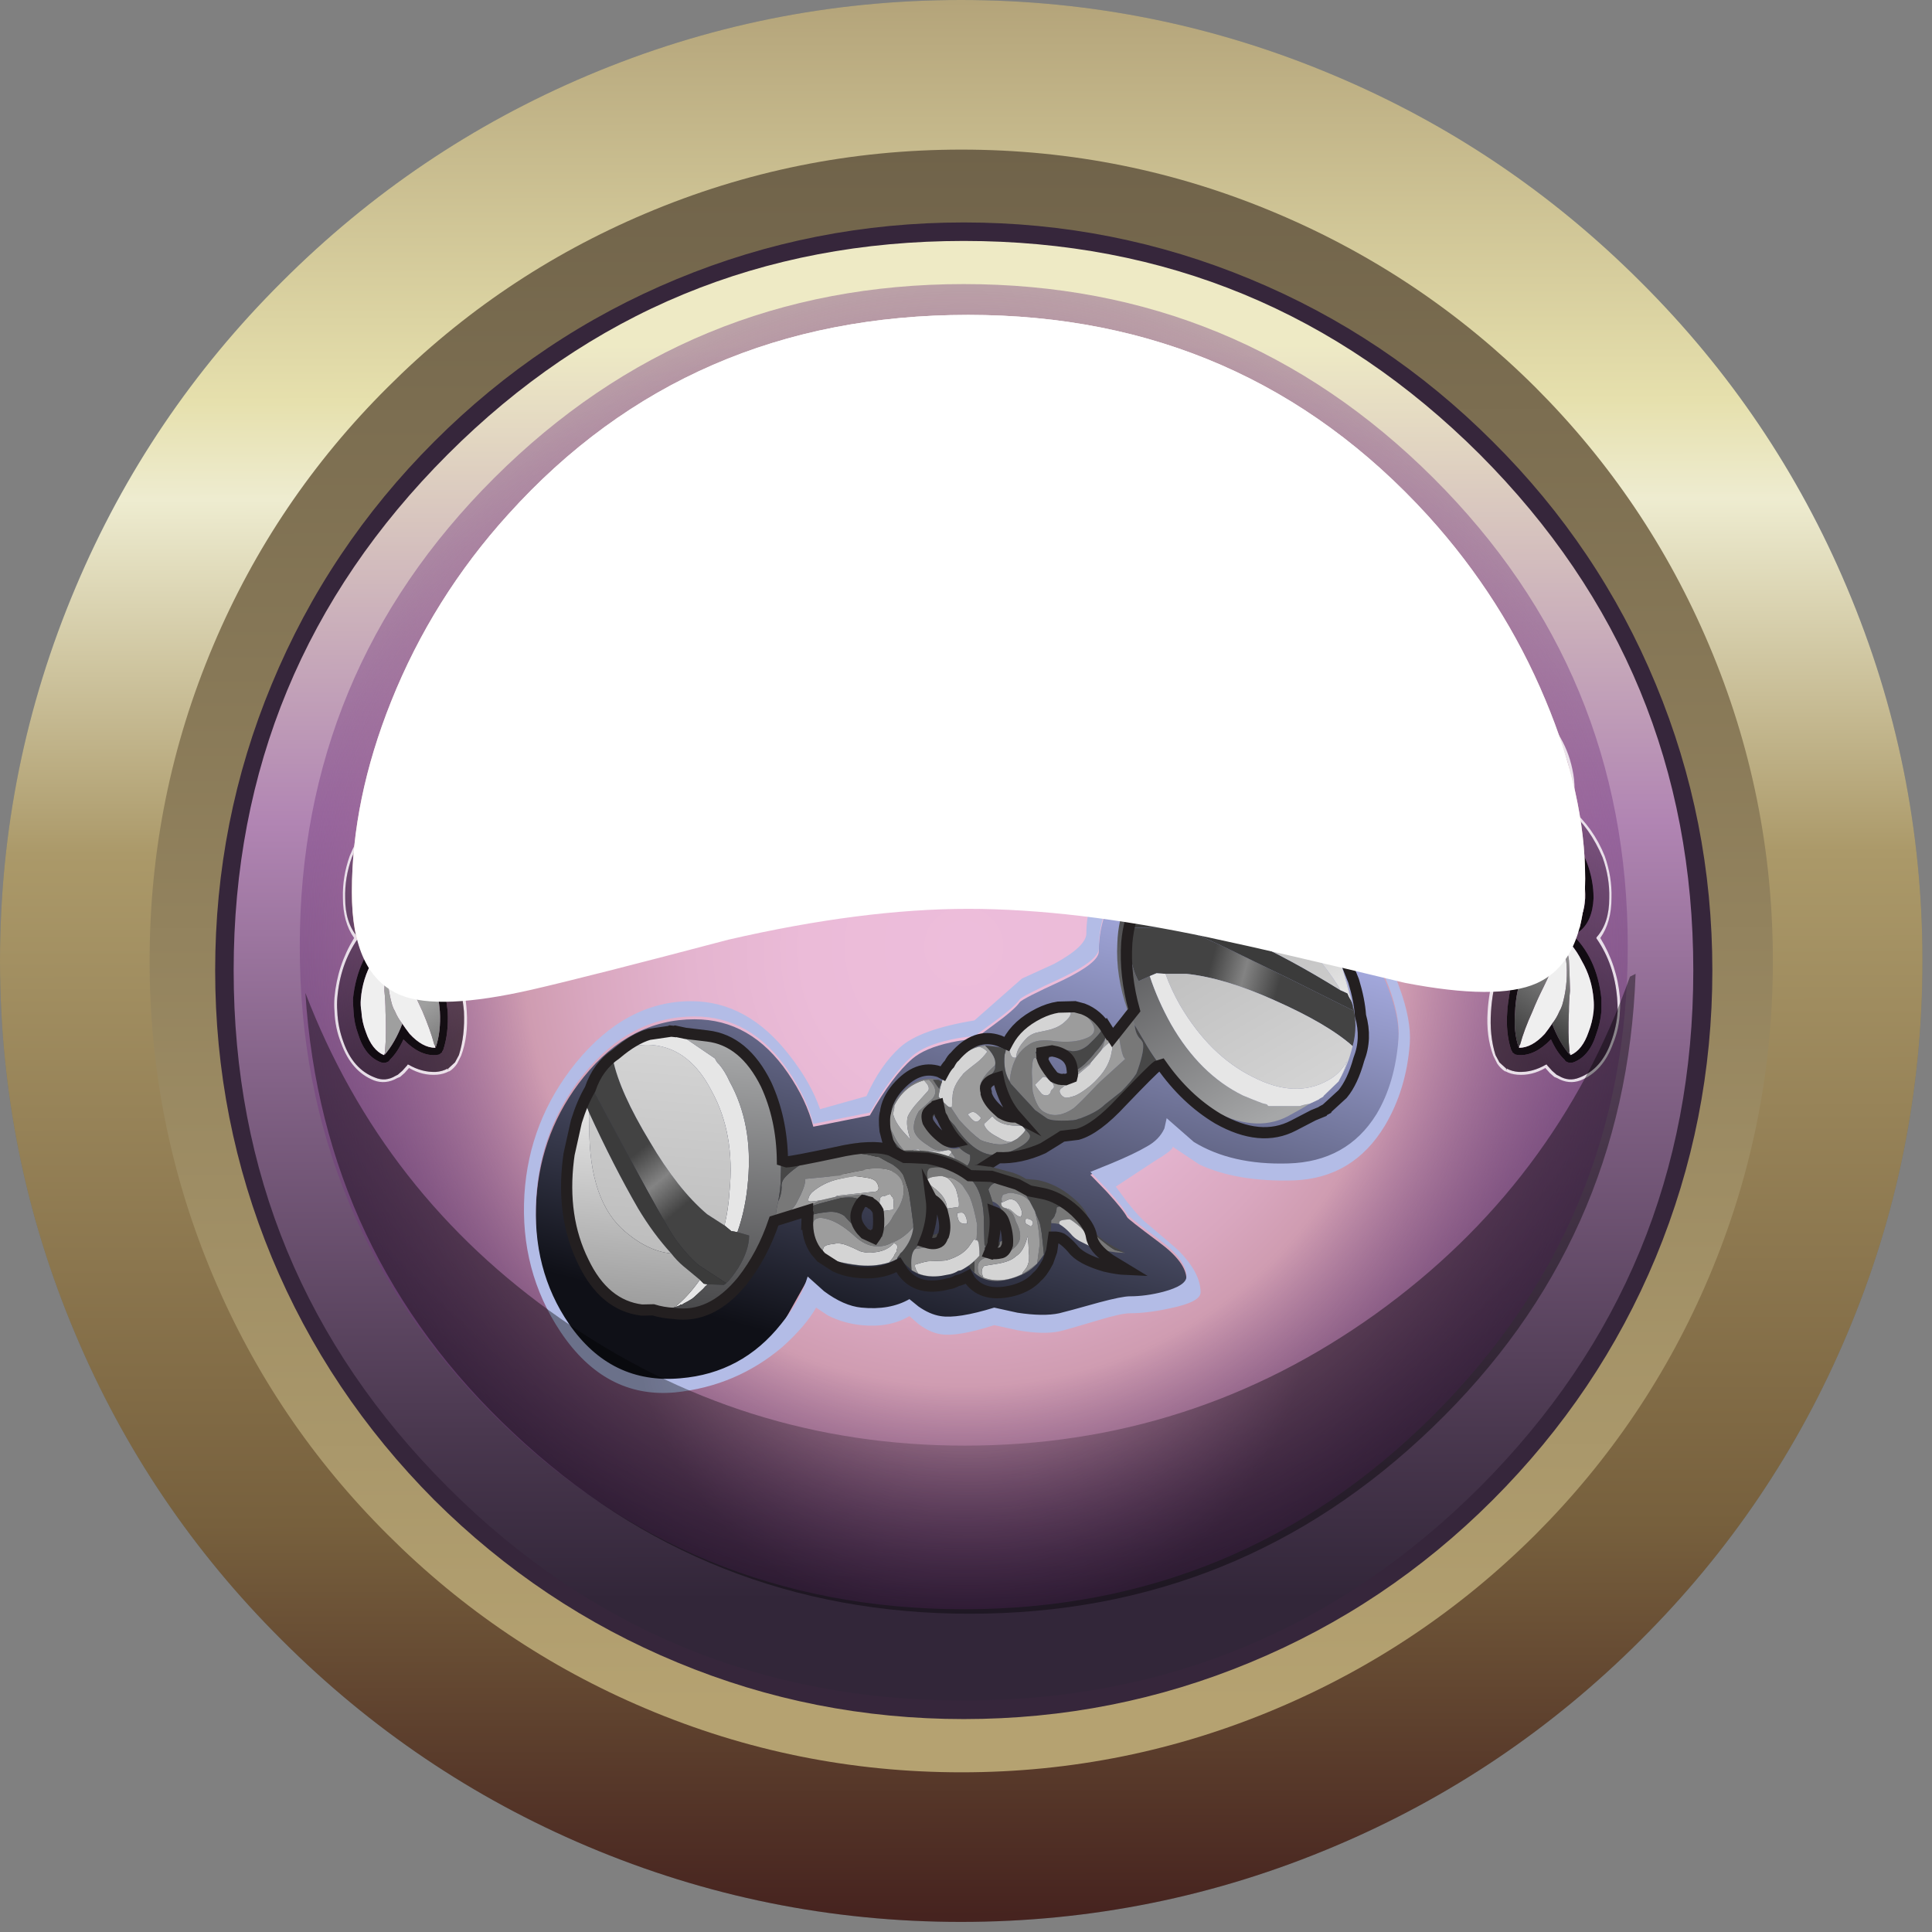 <?xml version="1.0" encoding="iso-8859-1"?>
<!-- Generator: Adobe Illustrator 15.1.0, SVG Export Plug-In . SVG Version: 6.00 Build 0)  -->
<!DOCTYPE svg PUBLIC "-//W3C//DTD SVG 1.1//EN" "http://www.w3.org/Graphics/SVG/1.1/DTD/svg11.dtd">
<svg version="1.1" xmlns="http://www.w3.org/2000/svg" xmlns:xlink="http://www.w3.org/1999/xlink" x="0px" y="0px" width="172.4px"
	 height="172.4px" viewBox="0 0 172.4 172.4" style="enable-background:new 0 0 172.4 172.4;" xml:space="preserve">
<rect x="0" y="0" width="172.4" height="172.4" fill="#808080" stroke="none"/>
<symbol  id="BG_x2F_bg_purple" viewBox="0 -133.55 133.6 133.55">
	<g id="Layer_1_15_">
		<g>
			<g>
				
					<use xlink:href="#zzz_x5F_miscellaneous_x2F_FlashAICB_copy_2_x2F_Layer_1_x2F__x3C_Path_x3E__x5F_1_x5F_0"  width="110" height="55.75" y="-55.75" transform="matrix(1 0 0 1 11.65 -7.75)" style="overflow:visible;opacity:0.109;enable-background:new    ;"/>
				
					<use xlink:href="#zzz_x5F_miscellaneous_x2F_FlashAICB_copy_2_x2F_Layer_1_x2F__x3C_Path_x3E__x5F_3"  width="110" height="61.294" y="-61.294" transform="matrix(1 0 0 1 11.65 -7.75)" style="overflow:visible;opacity:0.09;enable-background:new    ;"/>
			</g>
			<g>
				
					<use xlink:href="#zzz_x5F_miscellaneous_x2F_FlashAICB_copy_2_x2F_Layer_1_x2F__x3C_Path_x3E__x5F_1_x5F_1"  width="110" height="55.75" y="-55.75" transform="matrix(1 0 0 1 11.8 -7.75)" style="overflow:visible;opacity:0.109;enable-background:new    ;"/>
				
					<use xlink:href="#zzz_x5F_miscellaneous_x2F_FlashAICB_copy_2_x2F_Layer_1_x2F__x3C_Path_x3E__x5F_4"  width="110" height="61.294" y="-61.294" transform="matrix(1 0 0 1 11.8 -7.75)" style="overflow:visible;opacity:0.09;enable-background:new    ;"/>
			</g>
			<g>
				
					<linearGradient id="SVGID_1_" gradientUnits="userSpaceOnUse" x1="16086.29" y1="-65.739" x2="16218.239" y2="-65.739" gradientTransform="matrix(7.580064e-006 1 -1 -0.001 0.939 -16219.105)">
					<stop  offset="0.074" style="stop-color:#322639"/>
					<stop  offset="0.188" style="stop-color:#4A384F"/>
					<stop  offset="0.435" style="stop-color:#856489"/>
					<stop  offset="0.6" style="stop-color:#B185B3"/>
					<stop  offset="0.922" style="stop-color:#EEEAC5"/>
				</linearGradient>
				<path style="fill-rule:evenodd;clip-rule:evenodd;fill:url(#SVGID_1_);" d="M113.4-20.15c12.9-12.9,19.35-28.433,19.35-46.6
					c0-18.2-6.45-33.75-19.35-46.65c-12.9-12.9-28.433-19.35-46.6-19.35c-18.2,0-33.733,6.45-46.6,19.35
					C7.3-100.5,0.85-84.95,0.85-66.75c0,18.167,6.45,33.7,19.35,46.6C33.066-7.25,48.6-0.8,66.8-0.8
					C84.967-0.8,100.5-7.25,113.4-20.15z"/>
				<path style="fill-rule:evenodd;clip-rule:evenodd;fill:#36263B;" d="M112.85-20.7C100.116-8,84.767-1.65,66.8-1.65
					c-18,0-33.35-6.35-46.05-19.05C8.017-33.434,1.65-48.784,1.65-66.75c0-18,6.367-33.367,19.1-46.1
					c12.7-12.7,28.05-19.05,46.05-19.05c17.967,0,33.316,6.35,46.05,19.05c12.7,12.733,19.05,28.1,19.05,46.1
					C131.9-48.784,125.55-33.434,112.85-20.7z M92.35-5.05c8.134-3.367,15.35-8.2,21.65-14.5c6.333-6.3,11.183-13.517,14.55-21.65
					c3.367-8.1,5.05-16.617,5.05-25.55c0-8.934-1.683-17.467-5.05-25.6c-3.367-8.1-8.217-15.317-14.55-21.65
					c-6.3-6.3-13.517-11.134-21.65-14.5c-8.1-3.367-16.616-5.05-25.55-5.05s-17.45,1.684-25.55,5.05
					c-8.134,3.366-15.367,8.2-21.7,14.5c-6.3,6.333-11.133,13.55-14.5,21.65C1.683-84.217,0-75.684,0-66.75
					C0-57.817,1.683-49.3,5.05-41.2c3.367,8.133,8.2,15.35,14.5,21.65c6.3,6.3,13.517,11.133,21.65,14.5S57.866,0,66.8,0
					S84.25-1.684,92.35-5.05z"/>
			</g>
			
				<use xlink:href="#zzz_x5F_miscellaneous_x2F_FlashAICB_copy_2_x2F_Layer_1_x2F__x3C_Path_x3E__x5F_5"  width="118.5" height="118.25" y="-118.25" transform="matrix(1 0 0 1 7.55 -5.5)" style="overflow:visible;opacity:0.379;enable-background:new    ;"/>
		</g>
	</g>
</symbol>
<symbol  id="Frames_x2F_level_06" viewBox="0 -171.5 171.55 171.5">
	<g id="Layer_1_2_">
		<g>
			<path style="fill-rule:evenodd;clip-rule:evenodd;fill:#6B757B;" d="M85.75,0c11.6,0,22.716-2.25,33.35-6.75
				c10.267-4.333,19.367-10.466,27.3-18.4c7.933-7.9,14.066-16.983,18.4-27.25c4.5-10.633,6.75-21.75,6.75-33.35
				c0-11.6-2.25-22.716-6.75-33.35c-4.333-10.267-10.467-19.35-18.4-27.25c-7.934-7.934-17.034-14.067-27.3-18.4
				c-10.633-4.5-21.75-6.75-33.35-6.75c-11.6,0-22.717,2.25-33.35,6.75c-10.233,4.333-19.317,10.467-27.25,18.4
				c-7.934,7.9-14.067,16.983-18.4,27.25C2.25-108.466,0-97.35,0-85.75c0,11.6,2.25,22.717,6.75,33.35
				c4.333,10.267,10.466,19.35,18.4,27.25c7.933,7.934,17.017,14.067,27.25,18.4C63.033-2.25,74.15,0,85.75,0z"/>
			
				<linearGradient id="SVGID_2_" gradientUnits="userSpaceOnUse" x1="16047.521" y1="-84.728" x2="16219.021" y2="-84.728" gradientTransform="matrix(5.830904e-006 1 -1 -0.001 0.953 -16219.105)">
				<stop  offset="0.004" style="stop-color:#46231F"/>
				<stop  offset="0.208" style="stop-color:#77603D"/>
				<stop  offset="0.557" style="stop-color:#AB9969"/>
				<stop  offset="0.741" style="stop-color:#EEECD0"/>
				<stop  offset="0.792" style="stop-color:#E6E0AD"/>
				<stop  offset="1" style="stop-color:#B4A47A"/>
			</linearGradient>
			<path style="fill-rule:evenodd;clip-rule:evenodd;fill:url(#SVGID_2_);" d="M85.75,0c11.6,0,22.716-2.25,33.35-6.75
				c10.267-4.333,19.367-10.466,27.3-18.4c7.933-7.9,14.066-16.983,18.4-27.25c4.5-10.633,6.75-21.75,6.75-33.35
				c0-11.6-2.25-22.716-6.75-33.35c-4.333-10.267-10.467-19.35-18.4-27.25c-7.934-7.934-17.034-14.067-27.3-18.4
				c-10.633-4.5-21.75-6.75-33.35-6.75c-11.6,0-22.717,2.25-33.35,6.75c-10.233,4.333-19.317,10.467-27.25,18.4
				c-7.934,7.9-14.067,16.983-18.4,27.25C2.25-108.466,0-97.35,0-85.75c0,11.6,2.25,22.717,6.75,33.35
				c4.333,10.267,10.466,19.35,18.4,27.25c7.933,7.934,17.017,14.067,27.25,18.4C63.033-2.25,74.15,0,85.75,0z"/>
			<g>
				<g>
					
						<linearGradient id="SVGID_3_" gradientUnits="userSpaceOnUse" x1="16060.871" y1="-84.719" x2="16205.671" y2="-84.719" gradientTransform="matrix(6.906077e-006 1 -1 -0.001 0.944 -16219.105)">
						<stop  offset="0.043" style="stop-color:#B5A271"/>
						<stop  offset="1" style="stop-color:#70634A"/>
					</linearGradient>
					<path style="fill-rule:evenodd;clip-rule:evenodd;fill:url(#SVGID_3_);" d="M57.6-19.05c8.967,3.8,18.367,5.7,28.2,5.7
						c9.8,0,19.184-1.9,28.15-5.7c8.667-3.667,16.35-8.833,23.05-15.5c6.667-6.667,11.833-14.333,15.5-23
						c3.8-8.967,5.7-18.367,5.7-28.2c0-9.833-1.9-19.233-5.7-28.2c-3.667-8.667-8.833-16.333-15.5-23
						c-6.7-6.667-14.384-11.833-23.05-15.5c-8.966-3.8-18.35-5.7-28.15-5.7c-9.833,0-19.233,1.9-28.2,5.7
						c-8.667,3.667-16.333,8.833-23,15.5c-6.7,6.667-11.883,14.333-15.55,23c-3.8,8.967-5.7,18.367-5.7,28.2
						c0,9.833,1.9,19.233,5.7,28.2c3.667,8.667,8.85,16.333,15.55,23C41.267-27.883,48.933-22.716,57.6-19.05z"/>
				</g>
			</g>
		</g>
	</g>
</symbol>
<symbol  id="Letters_x2F_digit_0" viewBox="0 -27 19.05 27">
	<g id="Layer_1_18_">
		<path style="fill-rule:evenodd;clip-rule:evenodd;fill:#FFFFFF;" d="M2.05-22.05c0.133-0.233,0.284-0.467,0.45-0.7
			c1.633-2.5,3.967-3.75,7-3.75c3.067,0,5.433,1.25,7.1,3.75c0.133,0.233,0.267,0.467,0.4,0.7c1.3,2.267,1.983,5.033,2.05,8.3
			c0-3.5-0.683-6.433-2.05-8.8c-0.133-0.233-0.267-0.467-0.4-0.7C14.933-25.75,12.567-27,9.5-27c-3.033,0-5.367,1.25-7,3.75
			c-0.167,0.233-0.317,0.467-0.45,0.7C0.683-20.183,0-17.25,0-13.75C0.067-17.017,0.75-19.783,2.05-22.05z M5.7-11.4
			c0.233,4.333,1.5,6.5,3.8,6.5c2.333,0,3.633-2.167,3.9-6.5c-0.367,4-1.667,6-3.9,6C7.3-5.4,6.033-7.4,5.7-11.4z"/>
		
			<use xlink:href="#zzz_x5F_miscellaneous_x2F_digit_0x"  width="19.05" height="26.5" y="-26.5" style="overflow:visible;enable-background:new    ;"/>
		
			<use xlink:href="#zzz_x5F_miscellaneous_x2F_digit_0x"  width="19.05" height="26.5" y="-26.5" style="overflow:visible;opacity:0.422;enable-background:new    ;"/>
	</g>
</symbol>
<symbol  id="Letters_x2F_digit_1" viewBox="0 -26.35 9.95 26.35">
	<g id="Layer_1_17_">
		<path style="fill-rule:evenodd;clip-rule:evenodd;fill:#FFFFFF;" d="M9.95-23.2v-0.35c0-0.867-0.25-1.567-0.75-2.1
			c-0.5-0.467-1.15-0.7-1.95-0.7s-1.45,0.233-1.95,0.7c-0.5,0.533-0.75,1.233-0.75,2.1v0.35c0.034-0.8,0.284-1.45,0.75-1.95
			c0.5-0.467,1.15-0.7,1.95-0.7s1.45,0.233,1.95,0.7C9.667-24.65,9.917-24,9.95-23.2z M0.55-4.2C1.017-4.733,1.65-5,2.45-5h2.1v-0.5
			h-2.1c-0.8,0-1.434,0.267-1.9,0.8C0.183-4.267,0-3.7,0-3c0,0.067,0,0.133,0,0.2C0.033-3.367,0.217-3.833,0.55-4.2z"/>
		
			<use xlink:href="#zzz_x5F_miscellaneous_x2F_digit_1x"  width="9.95" height="25.85" y="-25.85" style="overflow:visible;enable-background:new    ;"/>
		
			<use xlink:href="#zzz_x5F_miscellaneous_x2F_digit_1x"  width="9.95" height="25.85" y="-25.85" style="overflow:visible;opacity:0.422;enable-background:new    ;"/>
	</g>
</symbol>
<symbol  id="Symbol_7" viewBox="-0.54 -50.147 78.358 51.111">
	<g id="Layer_1_21_">
		<use xlink:href="#Symbol_8"  width="78.358" height="51.111" x="-0.54" y="-50.147" style="overflow:visible;"/>
	</g>
</symbol>
<symbol  id="Symbol_8" viewBox="-0.54 -50.147 78.358 51.111">
	<g id="Layer_1_16_">
		<g>
			
				<use xlink:href="#flash0.ai_x5F_1_x2F_Layer_1_x2F__x3C_Path_x3E_"  width="76.312" height="48.408" x="0.007" y="-48.401" transform="matrix(1 0 0 1 0.5 -0.75)" style="overflow:visible;opacity:0.48;enable-background:new    ;"/>
			<path style="fill-rule:evenodd;clip-rule:evenodd;fill:#B3BCE6;" d="M73.45-7.45c3.1-5.1,4.55-9.033,4.35-11.8
				c-0.2-2.7-0.933-5.117-2.2-7.25c-1.867-3.1-4.55-4.717-8.05-4.85c-3.333-0.1-6.117,0.367-8.35,1.4l-2.4,1.6
				c0.167-0.133-0.333-0.55-1.5-1.25l-3.5-2.3l1-1.35c0.767-0.967,1.35-1.6,1.75-1.9c1.733-1.467,2.684-2.283,2.85-2.45
				c1.267-1.3,1.9-2.517,1.9-3.65c0-0.567-0.883-1.033-2.65-1.4c-1.367-0.3-2.566-0.45-3.6-0.45c-0.5,0-1.417-0.2-2.75-0.6
				c-2-0.6-3.167-0.933-3.5-1c-0.933-0.2-2.167-0.167-3.7,0.1l-2.05,0.45c-2.167-0.7-3.75-0.967-4.75-0.8
				c-0.633,0.1-1.283,0.4-1.95,0.9l-0.8,0.7c-1.167-0.7-2.583-0.967-4.25-0.8c-1.033,0.1-2.017,0.383-2.95,0.85l-1.05,0.7
				c-0.633-1.1-1.617-2.25-2.95-3.45c-2.733-2.333-5.917-3.684-9.55-4.05c-4.1-0.367-7.466,1.417-10.1,5.35
				c-2.4,3.6-3.467,7.65-3.2,12.15c0.267,4.333,1.783,8.217,4.55,11.65c2.967,3.633,6.367,5.45,10.2,5.45c3.333,0,6.233-1.6,8.7-4.8
				c1.233-1.567,2.133-3.15,2.7-4.75l4.1,1.15c0.8,1.8,1.783,3.233,2.95,4.3c1.167,1.067,3.367,1.867,6.6,2.4l4.2,3.7l2.85,1.3
				c1.9,1.034,2.85,1.934,2.85,2.7c0,1.967,0.6,3.767,1.8,5.4c2,2.767,5.433,4.434,10.3,5C65.7,1.433,69.75-1.35,73.45-7.45z
				 M76.8-18.85c0.2,2.633-1.183,6.267-4.15,10.9C69.083-2.383,65.133,0.067,60.8-0.6c-4.267-0.633-7.267-2.316-9-5.05
				c-1-1.567-1.5-3.3-1.5-5.2c0-0.667-1.066-1.517-3.2-2.55c-2.4-1.1-3.667-1.75-3.8-1.95c-0.3-0.433-1.066-1.1-2.3-2l-1.7-1.25
				c-0.633-0.033-1.333-0.133-2.1-0.3c-1.534-0.333-2.667-0.817-3.4-1.45c-0.733-0.633-1.583-1.65-2.55-3.05l-1.2-1.95l-5-1
				c-0.4,1.567-1.15,3.15-2.25,4.75c-2.167,3.167-4.917,4.75-8.25,4.75c-3.8,0-7.066-1.7-9.8-5.1c-2.533-3.133-3.933-6.767-4.2-10.9
				c-0.267-4.267,0.7-8,2.9-11.2c2.466-3.567,5.75-5.167,9.85-4.8c3.633,0.3,6.6,1.9,8.9,4.8c1.167,1.433,1.95,2.833,2.35,4.2
				l1.45-1.3c1.167-0.867,2.267-1.35,3.3-1.45c1.667-0.167,3.083,0.083,4.25,0.75l0.8-0.65c0.667-0.467,1.316-0.75,1.95-0.85
				c1-0.167,2.583,0.083,4.75,0.75l2.05-0.45c1.533-0.233,2.767-0.25,3.7-0.05c0.434,0.1,1.6,0.417,3.5,0.95
				c1.367,0.367,2.284,0.55,2.75,0.55c0.934,0,1.917,0.133,2.95,0.4c1.367,0.367,2.05,0.817,2.05,1.35c0,1-0.816,2.1-2.45,3.3
				c-1.833,1.367-2.767,2.1-2.8,2.2c-0.2,0.4-0.8,1.15-1.8,2.25l-1.45,1.5l1.85,0.75c1.367,0.567,2.417,1.067,3.15,1.5
				c0.733,0.4,1.25,0.934,1.55,1.6l0.2,0.9l2.4-2.1c2.233-1.367,5.017-2,8.35-1.9c3.467,0.1,6.067,1.55,7.8,4.35
				C75.95-23.667,76.6-21.45,76.8-18.85z"/>
		</g>
	</g>
</symbol>
<symbol  id="Symbol_9" viewBox="0 -133.55 133.6 133.55">
	<g id="Layer_1_20_">
		<use xlink:href="#BG_x2F_bg_purple"  width="133.6" height="133.55" y="-133.55" style="overflow:visible;"/>
	</g>
</symbol>
<symbol  id="flash0.ai_x5F_1_x2F_Layer_1_x2F__x3C_Path_x3E_" viewBox="0.007 -48.401 76.312 48.408">
	<g id="Layer_1_9_">
		
			<linearGradient id="SVGID_4_" gradientUnits="userSpaceOnUse" x1="13752.779" y1="1804.484" x2="13806.938" y2="1804.484" gradientTransform="matrix(0.263 0.965 -0.965 0.263 -1846.24 -13792.809)">
			<stop  offset="0.008" style="stop-color:#0F1017"/>
			<stop  offset="0.2" style="stop-color:#323445"/>
			<stop  offset="0.753" style="stop-color:#959ACA"/>
			<stop  offset="0.996" style="stop-color:#BDC3FF"/>
		</linearGradient>
		<path style="fill-rule:evenodd;clip-rule:evenodd;fill:url(#SVGID_4_);" d="M72.15-7.45c2.967-4.633,4.35-8.267,4.15-10.9
			c-0.2-2.6-0.85-4.816-1.95-6.65c-1.733-2.8-4.333-4.25-7.8-4.35c-3.333-0.1-6.117,0.533-8.35,1.9l-2.4,2.1
			c0-1-0.583-1.833-1.75-2.5c-0.733-0.433-1.783-0.933-3.15-1.5l-1.85-0.75l1.45-1.5c1-1.1,1.6-1.85,1.8-2.25
			c0.034-0.1,0.967-0.833,2.8-2.2c1.633-1.2,2.45-2.3,2.45-3.3c0-0.533-0.683-0.983-2.05-1.35c-1.033-0.267-2.017-0.4-2.95-0.4
			c-0.466,0-1.383-0.183-2.75-0.55c-1.9-0.533-3.066-0.85-3.5-0.95c-0.933-0.2-2.167-0.183-3.7,0.05l-2.05,0.45
			c-2.167-0.667-3.75-0.917-4.75-0.75c-0.633,0.1-1.283,0.383-1.95,0.85l-0.8,0.65c-1.167-0.667-2.583-0.917-4.25-0.75
			c-1.033,0.1-2.133,0.583-3.3,1.45l-1.45,1.3l-2.35-4.2c-2.3-2.9-5.267-4.5-8.9-4.8c-4.1-0.367-7.383,1.233-9.85,4.8
			c-2.2,3.2-3.167,6.933-2.9,11.2c0.267,4.133,1.667,7.767,4.2,10.9c2.733,3.4,6,5.1,9.8,5.1c3.333,0,6.083-1.583,8.25-4.75
			c1.1-1.6,1.85-3.183,2.25-4.75l5,1c1.333,2.333,2.583,4,3.75,5c0.733,0.633,1.867,1.117,3.4,1.45c0.767,0.167,1.466,0.267,2.1,0.3
			l1.7,1.25c1.233,0.9,2,1.567,2.3,2c0.133,0.2,1.4,0.85,3.8,1.95c2.133,1.033,3.2,1.883,3.2,2.55c0,1.9,0.5,3.633,1.5,5.2
			c1.733,2.733,4.733,4.417,9,5.05C64.633,0.567,68.583-1.883,72.15-7.45z"/>
	</g>
</symbol>
<symbol  id="zz_x5F_Highlight_x2F_Highlight_Piece" viewBox="0 -115.9 118.7 115.9">
	<g id="Layer_1_19_">
		<g>
			
				<use xlink:href="#zzz_x5F_miscellaneous_x2F_FlashAICB_copy_x2F_Layer_1_x2F__x3C_Path_x3E__x5F_2"  width="118.7" height="57.1" y="-57.1" transform="matrix(1 0 0 1 0 -58.8)" style="overflow:visible;opacity:0.281;enable-background:new    ;"/>
			
				<use xlink:href="#zzz_x5F_miscellaneous_x2F_FlashAICB_copy_x2F_Layer_1_x2F__x3C_Path_x3E__x5F_1"  width="110.05" height="55.75" y="-55.75" transform="matrix(1 0 0 1 4.15 0)" style="overflow:visible;opacity:0.109;enable-background:new    ;"/>
			
				<use xlink:href="#zzz_x5F_miscellaneous_x2F_FlashAICB_copy_x2F_Layer_1_x2F__x3C_Path_x3E_"  width="110.05" height="61.294" y="-61.294" transform="matrix(1 0 0 1 4.15 0)" style="overflow:visible;opacity:0.09;enable-background:new    ;"/>
		</g>
	</g>
</symbol>
<symbol  id="zzz_x5F_miscellaneous_x2F_FlashAICB_copy_2_x2F_Layer_1_x2F__x3C_Path_x3E__x5F_1_x5F_0" viewBox="0 -55.75 110 55.75">
	<g id="Layer_1_3_">
		
			<linearGradient id="SVGID_5_" gradientUnits="userSpaceOnUse" x1="16163.264" y1="-53.855" x2="16219.039" y2="-53.855" gradientTransform="matrix(1.792918e-005 1 -1 -0.001 0.855 -16219.105)">
			<stop  offset="0.129" style="stop-color:#D9BBB3"/>
			<stop  offset="0.925" style="stop-color:#FFFFFF"/>
		</linearGradient>
		<path style="fill-rule:evenodd;clip-rule:evenodd;fill:url(#SVGID_5_);" d="M96-17.95c4.467-4.933,7.967-10.4,10.5-16.4
			c2.333-5.633,3.5-10.933,3.5-15.9c0-1.833-0.167-3.317-0.5-4.45c-1.867,11.034-7.267,20.85-16.2,29.45
			C82.767-15.117,70-10.05,55-10.05c-15.267,0-28.1-5.05-38.5-15.15c-9-8.733-14.35-18.917-16.05-30.55C0.15-54.617,0-53.2,0-51.5
			c0,5.5,1.167,11.167,3.5,17c2.467,6.167,5.95,11.733,10.45,16.7C24.65-5.933,38.333,0,55,0C71.467,0,85.133-5.983,96-17.95z"/>
	</g>
</symbol>
<symbol  id="zzz_x5F_miscellaneous_x2F_FlashAICB_copy_2_x2F_Layer_1_x2F__x3C_Path_x3E__x5F_1_x5F_1" viewBox="0 -55.75 110 55.75">
	<g id="Layer_1_5_">
		
			<linearGradient id="SVGID_6_" gradientUnits="userSpaceOnUse" x1="16163.264" y1="-53.855" x2="16219.039" y2="-53.855" gradientTransform="matrix(1.792918e-005 1 -1 -0.001 0.855 -16219.105)">
			<stop  offset="0.129" style="stop-color:#D9BBB3"/>
			<stop  offset="0.925" style="stop-color:#FFFFFF"/>
		</linearGradient>
		<path style="fill-rule:evenodd;clip-rule:evenodd;fill:url(#SVGID_6_);" d="M96-17.95c4.467-4.933,7.967-10.4,10.5-16.4
			c2.333-5.633,3.5-10.933,3.5-15.9c0-1.833-0.167-3.317-0.5-4.45c-1.867,11.034-7.267,20.85-16.2,29.45
			C82.767-15.117,70-10.05,55-10.05c-15.267,0-28.1-5.05-38.5-15.15c-9-8.733-14.35-18.917-16.05-30.55C0.15-54.617,0-53.2,0-51.5
			c0,5.5,1.167,11.167,3.5,17c2.467,6.167,5.95,11.733,10.45,16.7C24.65-5.933,38.333,0,55,0C71.467,0,85.133-5.983,96-17.95z"/>
	</g>
</symbol>
<symbol  id="zzz_x5F_miscellaneous_x2F_FlashAICB_copy_2_x2F_Layer_1_x2F__x3C_Path_x3E__x5F_3" viewBox="0 -61.294 110 61.294">
	<g id="Layer_1_4_">
		<path style="fill-rule:evenodd;clip-rule:evenodd;fill:#FFFFFF;" d="M106.5-34.35c2.333-5.633,3.5-10.933,3.5-15.9
			s-1.45-8.083-4.35-9.35c-2.333-1.066-6.25-1.066-11.75,0c-7.267,1.767-13.1,3.117-17.5,4.05C68.4-53.85,61.267-53,55-53
			c-6.333,0-13.467-0.917-21.4-2.75c-8.333-2.2-14.167-3.683-17.5-4.45c-5.533-1.267-9.467-1.433-11.8-0.5
			C1.433-59.5,0-56.433,0-51.5c0,5.5,1.167,11.167,3.5,17c2.467,6.167,5.95,11.733,10.45,16.7C24.65-5.933,38.333,0,55,0
			c16.467,0,30.133-5.983,41-17.95C100.467-22.883,103.967-28.35,106.5-34.35z"/>
	</g>
</symbol>
<symbol  id="zzz_x5F_miscellaneous_x2F_FlashAICB_copy_2_x2F_Layer_1_x2F__x3C_Path_x3E__x5F_4" viewBox="0 -61.294 110 61.294">
	<g id="Layer_1_6_">
		<path style="fill-rule:evenodd;clip-rule:evenodd;fill:#FFFFFF;" d="M106.5-34.35c2.333-5.633,3.5-10.933,3.5-15.9
			s-1.45-8.083-4.35-9.35c-2.333-1.066-6.25-1.066-11.75,0c-7.267,1.767-13.1,3.117-17.5,4.05C68.4-53.85,61.267-53,55-53
			c-6.333,0-13.467-0.917-21.4-2.75c-8.333-2.2-14.167-3.683-17.5-4.45c-5.533-1.267-9.467-1.433-11.8-0.5
			C1.433-59.5,0-56.433,0-51.5c0,5.5,1.167,11.167,3.5,17c2.467,6.167,5.95,11.733,10.45,16.7C24.65-5.933,38.333,0,55,0
			c16.467,0,30.133-5.983,41-17.95C100.467-22.883,103.967-28.35,106.5-34.35z"/>
	</g>
</symbol>
<symbol  id="zzz_x5F_miscellaneous_x2F_FlashAICB_copy_2_x2F_Layer_1_x2F__x3C_Path_x3E__x5F_5" viewBox="0 -118.25 118.5 118.25">
	<g id="Layer_1_7_">
		
			<radialGradient id="SVGID_7_" cx="59.25" cy="-59.125" r="59.188" gradientTransform="matrix(1 0 0 -1 0 -118.25)" gradientUnits="userSpaceOnUse">
			<stop  offset="0" style="stop-color:#EDBDDB"/>
			<stop  offset="0.239" style="stop-color:#EBBBD8"/>
			<stop  offset="0.416" style="stop-color:#E4B4CF"/>
			<stop  offset="0.569" style="stop-color:#D9A7BF"/>
			<stop  offset="0.663" style="stop-color:#CF9CB1"/>
			<stop  offset="1" style="stop-color:#71377C;stop-opacity:0.408"/>
		</radialGradient>
		<path style="fill-rule:evenodd;clip-rule:evenodd;fill:url(#SVGID_7_);" d="M118.5-59.1c0-16.333-5.783-30.283-17.35-41.85
			c-11.566-11.533-25.533-17.3-41.9-17.3s-30.333,5.767-41.9,17.3C5.783-89.417,0-75.467,0-59.1c0,16.333,5.783,30.267,17.35,41.8
			C28.917-5.767,42.883,0,59.25,0s30.333-5.767,41.9-17.3C112.717-28.833,118.5-42.767,118.5-59.1z"/>
	</g>
</symbol>
<symbol  id="zzz_x5F_miscellaneous_x2F_FlashAICB_copy_x2F_Layer_1_x2F__x3C_Path_x3E_" viewBox="0 -61.294 110.05 61.294">
	<g id="Layer_1_14_">
		<path style="fill-rule:evenodd;clip-rule:evenodd;fill:#FFFFFF;" d="M106.5-34.35c2.367-5.633,3.55-10.95,3.55-15.95
			c0-4.934-1.45-8.05-4.35-9.35c-2.333-1.033-6.25-1.017-11.75,0.05c-7.3,1.767-13.133,3.117-17.5,4.05
			C68.417-53.85,61.267-53,55-53c-6.3,0-13.433-0.917-21.4-2.75c-8.333-2.2-14.167-3.683-17.5-4.45
			c-5.533-1.267-9.45-1.433-11.75-0.5C1.45-59.5,0-56.433,0-51.5c0,5.5,1.167,11.167,3.5,17c2.467,6.167,5.95,11.733,10.45,16.7
			C24.65-5.933,38.333,0,55,0c16.467,0,30.15-5.983,41.05-17.95C100.517-22.883,104-28.35,106.5-34.35z"/>
	</g>
</symbol>
<symbol  id="zzz_x5F_miscellaneous_x2F_FlashAICB_copy_x2F_Layer_1_x2F__x3C_Path_x3E__x5F_1" viewBox="0 -55.75 110.05 55.75">
	<g id="Layer_1_13_">
		
			<linearGradient id="SVGID_8_" gradientUnits="userSpaceOnUse" x1="16163.264" y1="-53.88" x2="16219.039" y2="-53.88" gradientTransform="matrix(1.792918e-005 1 -1 -0.001 0.855 -16219.105)">
			<stop  offset="0.129" style="stop-color:#D9BBB3"/>
			<stop  offset="0.925" style="stop-color:#FFFFFF"/>
		</linearGradient>
		<path style="fill-rule:evenodd;clip-rule:evenodd;fill:url(#SVGID_8_);" d="M96.05-17.95c4.467-4.933,7.95-10.4,10.45-16.4
			c2.367-5.633,3.55-10.95,3.55-15.95c0-1.567-0.167-3.05-0.5-4.45c-1.867,11.067-7.267,20.9-16.2,29.5
			C82.783-15.117,70-10.05,55-10.05c-15.233,0-28.067-5.05-38.5-15.15C7.533-33.9,2.183-44.083,0.45-55.75
			C0.15-54.617,0-53.2,0-51.5c0,5.5,1.167,11.167,3.5,17c2.467,6.167,5.95,11.733,10.45,16.7C24.65-5.933,38.333,0,55,0
			C71.467,0,85.15-5.983,96.05-17.95z"/>
	</g>
</symbol>
<symbol  id="zzz_x5F_miscellaneous_x2F_FlashAICB_copy_x2F_Layer_1_x2F__x3C_Path_x3E__x5F_2" viewBox="0 -57.1 118.7 57.1">
	<g id="Layer_1_12_">
		
			<radialGradient id="SVGID_9_" cx="59.35" cy="-28.55" r="46.57" gradientTransform="matrix(1 0 0 -1 0 -57.1)" gradientUnits="userSpaceOnUse">
			<stop  offset="0" style="stop-color:#000000;stop-opacity:0"/>
			<stop  offset="0.651" style="stop-color:#000000;stop-opacity:0.4"/>
		</radialGradient>
		<path style="fill-rule:evenodd;clip-rule:evenodd;fill:url(#SVGID_9_);" d="M95.5-30.35c10.733,7.7,18.3,17.733,22.7,30.1L118.7,0
			c-0.567-15.9-6.6-29.383-18.1-40.45C89.1-51.55,75.333-57.1,59.3-57.1c-15.7,0-29.267,5.367-40.7,16.1C7.2-30.333,1-17.233,0-1.7
			c4.6-12,12.183-21.683,22.75-29.05c10.833-7.567,22.867-11.35,36.1-11.35C72.35-42.1,84.567-38.183,95.5-30.35z"/>
	</g>
</symbol>
<symbol  id="zzz_x5F_miscellaneous_x2F_digit_0x" viewBox="0 -26.5 19.05 26.5">
	<g id="Layer_1_11_">
		<linearGradient id="SVGID_10_" gradientUnits="userSpaceOnUse" x1="9.525" y1="-22.775" x2="9.525" y2="-3.725">
			<stop  offset="0.074" style="stop-color:#000000;stop-opacity:0.988"/>
			<stop  offset="0.965" style="stop-color:#000000;stop-opacity:0.651"/>
		</linearGradient>
		<path style="fill-rule:evenodd;clip-rule:evenodd;fill:url(#SVGID_10_);" d="M9.5,0c3.333,0,5.833-1.467,7.5-4.4
			c1.367-2.367,2.05-5.317,2.05-8.85c0-3.5-0.683-6.433-2.05-8.8c-0.133-0.233-0.267-0.467-0.4-0.7c-1.667-2.5-4.033-3.75-7.1-3.75
			c-3.033,0-5.367,1.25-7,3.75c-0.167,0.233-0.317,0.467-0.45,0.7C0.683-19.683,0-16.75,0-13.25S0.683-6.8,2.05-4.4
			C3.717-1.467,6.2,0,9.5,0z M9.5-21.6c2.633,0,3.95,2.783,3.95,8.35S12.133-4.9,9.5-4.9c-2.6,0-3.9-2.783-3.9-8.35
			S6.9-21.6,9.5-21.6z"/>
	</g>
</symbol>
<symbol  id="zzz_x5F_miscellaneous_x2F_digit_1x" viewBox="0 -25.85 9.95 25.85">
	<g id="Layer_1_10_">
		<linearGradient id="SVGID_11_" gradientUnits="userSpaceOnUse" x1="4.975" y1="-17.925" x2="4.975" y2="-7.975">
			<stop  offset="0.074" style="stop-color:#000000;stop-opacity:0.988"/>
			<stop  offset="0.965" style="stop-color:#000000;stop-opacity:0.651"/>
		</linearGradient>
		<path style="fill-rule:evenodd;clip-rule:evenodd;fill:url(#SVGID_11_);" d="M0.55-4.2C0.183-3.767,0-3.2,0-2.5
			c0,0.667,0.217,1.233,0.65,1.7C1.117-0.267,1.717,0,2.45,0h5.1c0.767,0,1.367-0.25,1.8-0.75c0.4-0.467,0.6-1.083,0.6-1.85v-20.45
			c0-0.867-0.25-1.567-0.75-2.1c-0.5-0.467-1.15-0.7-1.95-0.7s-1.45,0.233-1.95,0.7c-0.5,0.533-0.75,1.233-0.75,2.1V-5h-2.1
			C1.65-5,1.017-4.733,0.55-4.2z"/>
	</g>
</symbol>
<symbol  id="zzz_x5F_miscellaneous_x2F_laurel_raw" viewBox="-0.017 -31.3 110.042 31.3">
	<g id="Layer_1_8_">
		<path style="fill-rule:evenodd;clip-rule:evenodd;fill:#EFEFEF;" d="M102.6-7.5c-0.067-0.367-0.133-0.75-0.2-1.15
			c-0.267-1.1-0.75-1.817-1.45-2.15c0,0.1-0.017,0.167-0.05,0.2c-0.3,1.333-0.483,3.167-0.55,5.5c-0.033,1.2-0.117,2.1-0.25,2.7
			c-0.167,0.733-0.417,1.35-0.75,1.85c-0.1,0.1-0.184,0.2-0.25,0.3c-0.067,0.067-0.117,0.133-0.15,0.2
			c0.033-0.034,0.1-0.067,0.2-0.1c0.833-0.5,1.533-1.25,2.1-2.25c0.667-1,1.1-2.083,1.3-3.25C102.617-6.283,102.633-6.9,102.6-7.5z
			 M99.15-0.1c1.067-0.133,2.1-0.55,3.1-1.25c1.033-0.667,1.883-1.517,2.55-2.55c0.5-0.867,0.85-1.8,1.05-2.8
			c0.2-1.1,0.017-1.933-0.55-2.5c-0.031,0.031-0.081,0.065-0.15,0.1l-0.05,0.05V-9c-0.934,1.367-1.767,2.983-2.5,4.85
			c-0.633,1.1-1.1,1.883-1.4,2.35c-0.534,0.7-1.133,1.216-1.8,1.55L99.3-0.2C99.267-0.167,99.217-0.133,99.15-0.1z M106.75-20.45
			c0.467-0.8,0.75-1.75,0.85-2.85c0.066-1.233-0.067-2.417-0.4-3.55c-0.067-0.2-0.15-0.383-0.25-0.55
			c-0.167-0.4-0.383-0.767-0.65-1.1c-0.2-0.3-0.417-0.6-0.65-0.9c-0.767-0.833-1.533-1.25-2.3-1.25c0,0.1,0.033,0.2,0.1,0.3
			c0.233,0.867,0.6,1.85,1.1,2.95c0.267,0.667,0.583,1.367,0.95,2.1c0.533,1.066,0.883,1.917,1.05,2.55
			c0.133,0.567,0.184,1.1,0.15,1.6v0.1c0,0.233-0.017,0.433-0.05,0.6c0,0.1-0.017,0.2-0.05,0.3c0.066-0.067,0.117-0.133,0.15-0.2
			c0.9-0.566,1.633-1.417,2.2-2.55c0.6-1.033,0.95-2.167,1.05-3.4c0.033-0.367,0.033-0.733,0-1.1c-0.067-0.633-0.217-1.25-0.45-1.85
			c-0.367-1.067-0.9-1.75-1.6-2.05c-0.032,0.094-0.065,0.161-0.1,0.2h-0.05l0.05,0.1c-0.1,1.067-0.117,2.267-0.05,3.6
			c0,0.6,0.034,1.217,0.1,1.85c-0.033,1.3-0.066,2.216-0.1,2.75c-0.1,0.667-0.3,1.25-0.6,1.75c-0.1,0.267-0.25,0.5-0.45,0.7V-20.45z
			 M105.9-17.6c-0.066-0.3-0.2-0.633-0.4-1c-0.467-1.033-1.067-1.65-1.8-1.85c0,0.133-0.017,0.317-0.05,0.55
			c0,1.433,0.2,3.167,0.6,5.2c0.167,1.233,0.25,2.117,0.25,2.65c-0.033,0.667-0.15,1.267-0.35,1.8c-0.1,0.167-0.183,0.35-0.25,0.55
			c-0.03,0.061-0.063,0.094-0.1,0.1c0.04-0.006,0.089-0.039,0.15-0.1c0.7-0.667,1.267-1.517,1.7-2.55c0.4-1.133,0.617-2.3,0.65-3.5
			C106.2-16.383,106.067-17,105.9-17.6z M104.65-10.15c-0.2,0.167-0.417,0.333-0.65,0.5c1-0.3,1.933-0.883,2.8-1.75
			c0.833-0.867,1.5-1.867,2-3c0.333-0.967,0.483-1.934,0.45-2.9c-0.067-1.2-0.383-2.017-0.95-2.45
			c-0.033,0.033-0.066,0.083-0.1,0.15c-0.567,1.267-1.117,3.05-1.65,5.35c-0.333,1.2-0.633,2.067-0.9,2.6
			C105.35-11.083,105.017-10.583,104.65-10.15z M4.875-9.1C4.79-9.135,4.731-9.169,4.7-9.2C4.133-8.633,3.95-7.8,4.15-6.7
			c0.2,1,0.55,1.934,1.05,2.8c0.667,1.033,1.517,1.883,2.55,2.55c1,0.7,2.033,1.117,3.1,1.25c-0.067-0.033-0.117-0.066-0.15-0.1
			l-0.1-0.05C9.933-0.583,9.333-1.1,8.8-1.8C8.5-2.267,8.033-3.05,7.4-4.15C6.667-6.017,5.833-7.633,4.9-9v-0.1H4.875z M9.05-10.8
			c-0.7,0.333-1.183,1.05-1.45,2.15C7.533-8.25,7.467-7.867,7.4-7.5C7.367-6.9,7.383-6.283,7.45-5.65c0.2,1.167,0.633,2.25,1.3,3.25
			c0.567,1,1.267,1.75,2.1,2.25c0.1,0.033,0.167,0.066,0.2,0.1c-0.033-0.067-0.083-0.133-0.15-0.2c-0.066-0.1-0.15-0.2-0.25-0.3
			c-0.333-0.5-0.583-1.117-0.75-1.85C9.767-3,9.683-3.9,9.65-5.1C9.583-7.433,9.4-9.267,9.1-10.6C9.067-10.633,9.05-10.7,9.05-10.8z
			 M5.85-10.25c-0.2-0.533-0.317-1.133-0.35-1.8c0-0.534,0.083-1.417,0.25-2.65c0.4-2.033,0.6-3.767,0.6-5.2
			c-0.033-0.233-0.05-0.417-0.05-0.55c-0.733,0.2-1.333,0.817-1.8,1.85c-0.2,0.367-0.333,0.7-0.4,1c-0.167,0.6-0.3,1.217-0.4,1.85
			c0.033,1.2,0.25,2.367,0.65,3.5c0.433,1.033,1,1.883,1.7,2.55c0.055,0.055,0.113,0.088,0.175,0.1C6.169-9.612,6.127-9.646,6.1-9.7
			C6.033-9.9,5.95-10.083,5.85-10.25z M1.8-19.6c-0.033-0.066-0.066-0.117-0.1-0.15c-0.567,0.433-0.883,1.25-0.95,2.45
			c-0.033,0.966,0.117,1.933,0.45,2.9c0.5,1.133,1.167,2.133,2,3C4.067-10.533,5-9.95,6-9.65c-0.233-0.167-0.45-0.333-0.65-0.5
			c-0.367-0.434-0.7-0.934-1-1.5c-0.267-0.533-0.567-1.4-0.9-2.6C2.917-16.55,2.367-18.333,1.8-19.6z M3.25-20.45v0.1
			c-0.2-0.2-0.35-0.433-0.45-0.7c-0.3-0.5-0.5-1.083-0.6-1.75c-0.034-0.534-0.067-1.45-0.1-2.75c0.066-0.633,0.1-1.25,0.1-1.85
			c0.066-1.333,0.05-2.533-0.05-3.6l0.05-0.1H2.175c-0.053-0.042-0.095-0.109-0.125-0.2c-0.7,0.3-1.233,0.983-1.6,2.05
			c-0.233,0.6-0.367,1.217-0.4,1.85c-0.066,0.367-0.083,0.733-0.05,1.1c0.1,1.233,0.45,2.367,1.05,3.4
			c0.567,1.133,1.3,1.983,2.2,2.55c0.033,0.067,0.083,0.133,0.15,0.2c-0.033-0.1-0.05-0.2-0.05-0.3
			c-0.033-0.167-0.05-0.367-0.05-0.6v-0.1c-0.033-0.5,0.017-1.033,0.15-1.6c0.167-0.633,0.517-1.483,1.05-2.55
			c0.367-0.733,0.7-1.434,1-2.1c0.467-1.1,0.817-2.083,1.05-2.95c0.067-0.1,0.1-0.2,0.1-0.3c-0.767,0-1.533,0.417-2.3,1.25
			c-0.233,0.3-0.45,0.6-0.65,0.9c-0.267,0.333-0.483,0.7-0.65,1.1c-0.1,0.167-0.183,0.35-0.25,0.55
			c-0.333,1.133-0.466,2.317-0.4,3.55C2.5-22.2,2.783-21.25,3.25-20.45z"/>
		<linearGradient id="SVGID_12_" gradientUnits="userSpaceOnUse" x1="100.96" y1="-6.604" x2="103.435" y2="-2.829">
			<stop  offset="0" style="stop-color:#3A3A3A"/>
			<stop  offset="1" style="stop-color:#9F9F9F"/>
		</linearGradient>
		<path style="fill-rule:evenodd;clip-rule:evenodd;fill:url(#SVGID_12_);" d="M99.15-0.15v0.05c0.067-0.033,0.117-0.066,0.15-0.1
			l0.1-0.05c0.667-0.333,1.267-0.85,1.8-1.55c0.3-0.467,0.767-1.25,1.4-2.35c0.733-1.867,1.566-3.483,2.5-4.85v-0.05l0.05-0.05
			c0.069-0.038,0.119-0.087,0.15-0.15c-0.933,0.3-1.833,0.883-2.7,1.75c0.033,0.6,0.017,1.217-0.05,1.85
			c-0.2,1.167-0.633,2.25-1.3,3.25C100.683-1.4,99.983-0.65,99.15-0.15z"/>
		<linearGradient id="SVGID_13_" gradientUnits="userSpaceOnUse" x1="97.689" y1="-8.659" x2="101.989" y2="-2.109">
			<stop  offset="0" style="stop-color:#3A3A3A"/>
			<stop  offset="1" style="stop-color:#9F9F9F"/>
		</linearGradient>
		<path style="fill-rule:evenodd;clip-rule:evenodd;fill:url(#SVGID_13_);" d="M100.95-10.8c-1.267,1.133-2.2,3-2.8,5.6
			c-0.233,0.934-0.333,1.883-0.3,2.85C97.917-1.183,98.267-0.4,98.9,0c0.033-0.1,0.1-0.183,0.2-0.25c0.066-0.1,0.15-0.2,0.25-0.3
			c0.333-0.5,0.583-1.117,0.75-1.85c0.133-0.6,0.217-1.5,0.25-2.7c0.066-2.333,0.25-4.167,0.55-5.5
			C100.933-10.633,100.95-10.7,100.95-10.8z"/>
		<linearGradient id="SVGID_14_" gradientUnits="userSpaceOnUse" x1="100.985" y1="-18.736" x2="106.01" y2="-11.061">
			<stop  offset="0" style="stop-color:#3A3A3A"/>
			<stop  offset="1" style="stop-color:#9F9F9F"/>
		</linearGradient>
		<path style="fill-rule:evenodd;clip-rule:evenodd;fill:url(#SVGID_14_);" d="M104.15-10.25c0.2-0.533,0.317-1.133,0.35-1.8
			c0-0.534-0.083-1.417-0.25-2.65c-0.4-2.033-0.6-3.767-0.6-5.2c0-0.167-0.017-0.333-0.05-0.5c-0.934,1.4-1.45,3.383-1.55,5.95
			c-0.1,1.034-0.033,2,0.2,2.9c0.333,1.133,0.833,1.8,1.5,2l0.05-0.05c0-0.033,0.017-0.083,0.05-0.15
			C103.95-9.95,104.05-10.117,104.15-10.25z"/>
		<linearGradient id="SVGID_15_" gradientUnits="userSpaceOnUse" x1="104.421" y1="-17.281" x2="107.771" y2="-12.181">
			<stop  offset="0" style="stop-color:#3A3A3A"/>
			<stop  offset="1" style="stop-color:#9F9F9F"/>
		</linearGradient>
		<path style="fill-rule:evenodd;clip-rule:evenodd;fill:url(#SVGID_15_);" d="M108.2-19.6c0-0.033,0.017-0.083,0.05-0.15
			c-0.833,0.5-1.617,1.217-2.35,2.15c0.167,0.6,0.3,1.217,0.4,1.85c-0.033,1.2-0.25,2.367-0.65,3.5c-0.433,1.033-1,1.883-1.7,2.55
			H104c0.2-0.133,0.417-0.283,0.65-0.45c0.367-0.434,0.7-0.934,1-1.5c0.267-0.533,0.567-1.4,0.9-2.6
			C107.083-16.55,107.633-18.333,108.2-19.6z"/>
		<linearGradient id="SVGID_16_" gradientUnits="userSpaceOnUse" x1="101.732" y1="-29.51" x2="107.482" y2="-20.735">
			<stop  offset="0" style="stop-color:#3A3A3A"/>
			<stop  offset="1" style="stop-color:#9F9F9F"/>
		</linearGradient>
		<path style="fill-rule:evenodd;clip-rule:evenodd;fill:url(#SVGID_16_);" d="M106.7-21.05v-0.1c0.033-0.5-0.017-1.033-0.15-1.6
			c-0.167-0.633-0.517-1.483-1.05-2.55c-0.367-0.733-0.683-1.434-0.95-2.1c-0.5-1.1-0.867-2.083-1.1-2.95
			c-0.067-0.066-0.117-0.133-0.15-0.2c-0.3,0.9-0.4,1.95-0.3,3.15c0.033,0.9,0.2,1.9,0.5,3c0.233,0.967,0.583,1.85,1.05,2.65
			c0.633,1,1.3,1.533,2,1.6c0.034-0.067,0.034-0.167,0-0.3C106.617-20.617,106.667-20.817,106.7-21.05z"/>
		<linearGradient id="SVGID_17_" gradientUnits="userSpaceOnUse" x1="105.047" y1="-29.347" x2="109.672" y2="-22.297">
			<stop  offset="0" style="stop-color:#3A3A3A"/>
			<stop  offset="1" style="stop-color:#9F9F9F"/>
		</linearGradient>
		<path style="fill-rule:evenodd;clip-rule:evenodd;fill:url(#SVGID_17_);" d="M107.2-21.05c0.3-0.5,0.5-1.083,0.6-1.75
			c0.034-0.534,0.067-1.45,0.1-2.75c-0.066-0.633-0.1-1.25-0.1-1.85c-0.066-1.333-0.05-2.533,0.05-3.6l-0.05-0.1h0.05
			c0.033-0.04,0.05-0.106,0.05-0.2c-0.633,0.733-1.167,1.667-1.6,2.8c0.267,0.333,0.483,0.7,0.65,1.1
			c0.1,0.167,0.183,0.35,0.25,0.55c0.333,1.133,0.466,2.317,0.4,3.55c-0.1,1.1-0.383,2.05-0.85,2.85
			C106.917-20.617,107.067-20.817,107.2-21.05z"/>
		
			<linearGradient id="SVGID_18_" gradientUnits="userSpaceOnUse" x1="19315.973" y1="-5782.267" x2="19323.809" y2="-5782.267" gradientTransform="matrix(-0.549 0.836 -0.836 -0.549 5779.113 -19329.254)">
			<stop  offset="0" style="stop-color:#3A3A3A"/>
			<stop  offset="1" style="stop-color:#9F9F9F"/>
		</linearGradient>
		<path style="fill-rule:evenodd;clip-rule:evenodd;fill:url(#SVGID_18_);" d="M9.05-10.8c0,0.1,0.017,0.167,0.05,0.2
			c0.3,1.333,0.483,3.167,0.55,5.5C9.683-3.9,9.767-3,9.9-2.4c0.167,0.733,0.417,1.35,0.75,1.85c0.1,0.1,0.184,0.2,0.25,0.3
			C11-0.183,11.067-0.1,11.1,0c0.633-0.4,0.983-1.183,1.05-2.35c0.033-0.967-0.066-1.917-0.3-2.85C11.25-7.8,10.317-9.667,9.05-10.8
			z"/>
		
			<linearGradient id="SVGID_19_" gradientUnits="userSpaceOnUse" x1="19318.086" y1="-5773.923" x2="19322.6" y2="-5773.923" gradientTransform="matrix(-0.548 0.836 -0.836 -0.548 5772.368 -19327.852)">
			<stop  offset="0" style="stop-color:#3A3A3A"/>
			<stop  offset="1" style="stop-color:#9F9F9F"/>
		</linearGradient>
		<path style="fill-rule:evenodd;clip-rule:evenodd;fill:url(#SVGID_19_);" d="M10.85-0.1v-0.05c-0.833-0.5-1.533-1.25-2.1-2.25
			c-0.667-1-1.1-2.083-1.3-3.25C7.383-6.283,7.367-6.9,7.4-7.5C6.533-8.367,5.633-8.95,4.7-9.25C4.731-9.188,4.79-9.138,4.875-9.1
			H4.9V-9c0.934,1.367,1.767,2.983,2.5,4.85c0.633,1.1,1.1,1.883,1.4,2.35c0.534,0.7,1.133,1.216,1.8,1.55l0.1,0.05
			C10.733-0.167,10.783-0.133,10.85-0.1z"/>
		
			<linearGradient id="SVGID_20_" gradientUnits="userSpaceOnUse" x1="19313.068" y1="-5774.838" x2="19319.17" y2="-5774.838" gradientTransform="matrix(-0.549 0.836 -0.836 -0.549 5782.047 -19329.861)">
			<stop  offset="0" style="stop-color:#3A3A3A"/>
			<stop  offset="1" style="stop-color:#9F9F9F"/>
		</linearGradient>
		<path style="fill-rule:evenodd;clip-rule:evenodd;fill:url(#SVGID_20_);" d="M6.05-9.7c-0.7-0.667-1.267-1.517-1.7-2.55
			c-0.4-1.133-0.617-2.3-0.65-3.5C3.8-16.383,3.933-17,4.1-17.6c-0.733-0.933-1.517-1.65-2.35-2.15
			c0.033,0.067,0.05,0.117,0.05,0.15c0.567,1.267,1.117,3.05,1.65,5.35c0.333,1.2,0.633,2.067,0.9,2.6c0.3,0.566,0.633,1.066,1,1.5
			C5.583-9.983,5.8-9.833,6-9.7H6.05z"/>
		
			<linearGradient id="SVGID_21_" gradientUnits="userSpaceOnUse" x1="19306.469" y1="-5760.15" x2="19315.643" y2="-5760.15" gradientTransform="matrix(-0.548 0.837 -0.837 -0.548 5765.255 -19326.371)">
			<stop  offset="0" style="stop-color:#3A3A3A"/>
			<stop  offset="1" style="stop-color:#9F9F9F"/>
		</linearGradient>
		<path style="fill-rule:evenodd;clip-rule:evenodd;fill:url(#SVGID_21_);" d="M6.35-19.9c0,1.433-0.2,3.167-0.6,5.2
			c-0.167,1.233-0.25,2.117-0.25,2.65c0.033,0.667,0.15,1.267,0.35,1.8c0.1,0.133,0.2,0.3,0.3,0.5c0.033,0.067,0.067,0.117,0.1,0.15
			v0.05c0.667-0.2,1.167-0.867,1.5-2c0.233-0.9,0.3-1.867,0.2-2.9C7.85-17.017,7.333-19,6.4-20.4
			C6.367-20.233,6.35-20.067,6.35-19.9z"/>
		
			<linearGradient id="SVGID_22_" gradientUnits="userSpaceOnUse" x1="19298.766" y1="-5757.911" x2="19309.256" y2="-5757.911" gradientTransform="matrix(-0.548 0.836 -0.836 -0.548 5769.555 -19327.268)">
			<stop  offset="0" style="stop-color:#3A3A3A"/>
			<stop  offset="1" style="stop-color:#9F9F9F"/>
		</linearGradient>
		<path style="fill-rule:evenodd;clip-rule:evenodd;fill:url(#SVGID_22_);" d="M3.3-21.05c0.034,0.233,0.083,0.433,0.15,0.6
			c-0.034,0.133-0.034,0.233,0,0.3c0.7-0.067,1.367-0.6,2-1.6c0.466-0.8,0.816-1.683,1.05-2.65c0.3-1.1,0.483-2.1,0.55-3
			C7.117-28.6,7-29.65,6.7-30.55c-0.034,0.066-0.083,0.133-0.15,0.2C6.317-29.483,5.967-28.5,5.5-27.4c-0.3,0.667-0.633,1.367-1,2.1
			c-0.533,1.066-0.883,1.917-1.05,2.55c-0.133,0.567-0.184,1.1-0.15,1.6V-21.05z"/>
		
			<linearGradient id="SVGID_23_" gradientUnits="userSpaceOnUse" x1="19301.961" y1="-5761.161" x2="19310.393" y2="-5761.161" gradientTransform="matrix(-0.548 0.836 -0.836 -0.548 5775.502 -19328.504)">
			<stop  offset="0" style="stop-color:#3A3A3A"/>
			<stop  offset="1" style="stop-color:#9F9F9F"/>
		</linearGradient>
		<path style="fill-rule:evenodd;clip-rule:evenodd;fill:url(#SVGID_23_);" d="M2.8-21.05c0.133,0.233,0.284,0.433,0.45,0.6
			C2.783-21.25,2.5-22.2,2.4-23.3c-0.066-1.233,0.067-2.417,0.4-3.55c0.067-0.2,0.15-0.383,0.25-0.55
			c0.167-0.4,0.383-0.767,0.65-1.1c-0.434-1.133-0.967-2.067-1.6-2.8c0,0.09,0.025,0.157,0.075,0.2H2.2L2.15-31
			c0.1,1.067,0.117,2.267,0.05,3.6c0,0.6-0.034,1.217-0.1,1.85c0.033,1.3,0.066,2.216,0.1,2.75C2.3-22.133,2.5-21.55,2.8-21.05z"/>
	</g>
</symbol>
<g id="Frame">
	
		<use xlink:href="#Frames_x2F_level_06"  width="171.55" height="171.5" y="-171.5" transform="matrix(1 0 0 -1 0 0)" style="overflow:visible;"/>
</g>
<g id="Base">
	
		<use xlink:href="#Symbol_9"  width="133.6" height="133.55" y="-133.55" transform="matrix(1 0 0 -1 19.2 19.85)" style="overflow:visible;"/>
</g>
<g id="Decorations">
	<g>
		<path style="fill-rule:evenodd;clip-rule:evenodd;fill:#FFFFFF;fill-opacity:0.8;" d="M131.9,60.6c1,0.133,2.066,0.533,3.199,1.2
			c1.567,0.9,2.884,2.133,3.95,3.7c0.601,0.967,1.017,2,1.25,3.1c0.3,1.333,0.267,2.517-0.1,3.55c1.333,1.167,2.333,2.583,3,4.25
			c0.434,1.233,0.633,2.467,0.6,3.7c0,1.467-0.333,2.667-1,3.6c1,1.633,1.584,3.399,1.75,5.3c0.033,0.434,0.033,0.85,0,1.25
			c-0.033,1-0.233,1.95-0.6,2.85c-0.601,1.667-1.566,2.767-2.9,3.301c-0.7,0.267-1.399,0.199-2.1-0.2L138.7,96.1l-0.4-0.35
			L137.9,95.3c-0.801,0.467-1.634,0.667-2.5,0.601c-0.4-0.034-0.75-0.134-1.051-0.301h-0.05c-0.267-0.166-0.5-0.399-0.7-0.699
			l-0.35-0.7c-0.434-1.167-0.6-2.483-0.5-3.95c0.066-1.1,0.267-2.283,0.6-3.55c0.167-0.7,0.384-1.333,0.65-1.9l-0.15-0.15
			c-1.267-1.733-1.949-4.133-2.05-7.2c-0.033-0.667-0.017-1.25,0.05-1.75h-0.05l-0.35-0.3c-1.601-1.5-2.733-3.733-3.4-6.7
			c-0.333-1.2-0.45-2.383-0.35-3.55c0.066-2.033,0.767-3.467,2.1-4.3V60.8C130.5,60.4,131.2,60.333,131.9,60.6z M130,61.05h-0.05
			c-1.267,0.8-1.95,2.167-2.05,4.1c-0.067,1.167,0.066,2.333,0.399,3.5c0.8,3.033,1.9,5.233,3.3,6.6l0.351,0.25l0.1,0.05v0.1
			c-0.033,0.833-0.017,1.434,0.05,1.8c0.067,2.966,0.717,5.316,1.95,7.05l0.15,0.25v0.05c-0.2,0.6-0.384,1.25-0.55,1.95
			c-0.334,1.233-0.534,2.4-0.601,3.5c-0.1,1.434,0.033,2.733,0.4,3.9l0.35,0.649l0.601,0.55v0.15l0.05-0.15
			c0.3,0.167,0.649,0.267,1.05,0.301c0.833,0.033,1.65-0.184,2.45-0.65h0.1v0.05l0.45,0.5l0.4,0.351L139.1,96
			c0.601,0.366,1.217,0.417,1.851,0.15c1.3-0.5,2.233-1.551,2.8-3.15c0.333-0.9,0.533-1.816,0.6-2.75c0-0.4-0.017-0.8-0.05-1.2
			c-0.166-2-0.767-3.75-1.8-5.25c-0.066-0.066-0.066-0.133,0-0.2c0.733-0.833,1.1-1.983,1.1-3.45c0.034-1.233-0.166-2.45-0.6-3.65
			c-0.733-1.733-1.733-3.15-3-4.25v-0.1c0.3-0.967,0.316-2.117,0.05-3.45c-0.233-1.1-0.633-2.133-1.2-3.1
			c-0.966-1.467-2.25-2.667-3.85-3.6c-1-0.6-2.05-0.983-3.15-1.15C131.15,60.617,130.533,60.683,130,61.05z M35.55,65.6
			c-0.566,0.967-0.966,2-1.2,3.1c-0.267,1.333-0.25,2.483,0.05,3.45v0.1c-1.267,1.1-2.267,2.517-3,4.25
			c-0.433,1.2-0.633,2.417-0.6,3.65c0,1.467,0.367,2.617,1.1,3.45c0.067,0.066,0.067,0.133,0,0.2c-1.033,1.5-1.633,3.25-1.8,5.25
			c-0.033,0.4-0.033,0.8,0,1.2c0.033,0.934,0.217,1.85,0.55,2.75c0.567,1.6,1.5,2.65,2.8,3.15c0.633,0.267,1.25,0.216,1.85-0.15
			l0.2-0.1l0.4-0.351l0.45-0.5V95h0.1c0.8,0.467,1.617,0.684,2.45,0.65c0.4-0.034,0.75-0.134,1.05-0.301L40,95.5v-0.15l0.6-0.55
			l0.35-0.649c0.367-1.167,0.517-2.467,0.45-3.9c-0.1-1.1-0.316-2.267-0.65-3.5c-0.167-0.7-0.35-1.35-0.55-1.95v-0.05l0.15-0.25
			c1.233-1.733,1.883-4.083,1.95-7.05c0.067-0.367,0.083-0.967,0.05-1.8v-0.1l0.1-0.05l0.35-0.25c1.4-1.367,2.5-3.567,3.3-6.6
			c0.333-1.167,0.467-2.333,0.4-3.5c-0.1-1.933-0.783-3.3-2.05-4.1H44.4c-0.533-0.367-1.15-0.433-1.85-0.2
			c-1.1,0.167-2.15,0.55-3.15,1.15C37.8,62.933,36.517,64.133,35.55,65.6z M34.1,68.6c0.233-1.1,0.65-2.133,1.25-3.1
			c1.066-1.567,2.383-2.8,3.95-3.7c1.133-0.667,2.2-1.066,3.2-1.2c0.7-0.267,1.4-0.2,2.1,0.2v0.05c1.333,0.833,2.033,2.267,2.1,4.3
			c0.1,1.167-0.017,2.35-0.35,3.55c-0.667,2.966-1.8,5.2-3.4,6.7l-0.35,0.3h-0.05c0.067,0.5,0.083,1.083,0.05,1.75
			c-0.1,3.066-0.783,5.466-2.05,7.2L40.4,84.8c0.267,0.567,0.483,1.2,0.65,1.9c0.333,1.267,0.534,2.45,0.6,3.55
			c0.1,1.467-0.066,2.783-0.5,3.95l-0.35,0.7c-0.2,0.3-0.433,0.533-0.7,0.699h-0.05c-0.3,0.167-0.65,0.267-1.05,0.301
			c-0.867,0.066-1.7-0.134-2.5-0.601l-0.4,0.45l-0.4,0.35L35.45,96.2c-0.7,0.399-1.4,0.467-2.1,0.2
			c-1.333-0.534-2.3-1.634-2.9-3.301c-0.367-0.899-0.567-1.85-0.6-2.85c-0.033-0.4-0.033-0.816,0-1.25
			c0.167-1.9,0.75-3.667,1.75-5.3c-0.667-0.934-1-2.133-1-3.6c-0.033-1.233,0.167-2.467,0.6-3.7c0.667-1.667,1.667-3.083,3-4.25
			C33.833,71.117,33.8,69.933,34.1,68.6z"/>
		<linearGradient id="SVGID_24_" gradientUnits="userSpaceOnUse" x1="127.596" y1="90.972" x2="143.196" y2="67.222">
			<stop  offset="0.074" style="stop-color:#000000;stop-opacity:0.529"/>
			<stop  offset="0.965" style="stop-color:#000000;stop-opacity:0.102"/>
		</linearGradient>
		<path style="fill-rule:evenodd;clip-rule:evenodd;fill:url(#SVGID_24_);" d="M130,61.05c0.533-0.367,1.15-0.433,1.85-0.2
			C132.95,61.017,134,61.4,135,62c1.6,0.933,2.884,2.133,3.85,3.6c0.567,0.967,0.967,2,1.2,3.1c0.267,1.333,0.25,2.483-0.05,3.45
			v0.1c1.267,1.1,2.267,2.517,3,4.25c0.434,1.2,0.634,2.417,0.6,3.65c0,1.467-0.366,2.617-1.1,3.45c-0.066,0.066-0.066,0.133,0,0.2
			c1.033,1.5,1.634,3.25,1.8,5.25c0.033,0.4,0.05,0.8,0.05,1.2c-0.066,0.934-0.267,1.85-0.6,2.75c-0.566,1.6-1.5,2.65-2.8,3.15
			c-0.634,0.267-1.25,0.216-1.851-0.15l-0.199-0.1l-0.4-0.351l-0.45-0.5V95h-0.1c-0.8,0.467-1.617,0.684-2.45,0.65
			c-0.4-0.034-0.75-0.134-1.05-0.301l-0.05,0.15v-0.15L133.8,94.8l-0.35-0.649c-0.367-1.167-0.5-2.467-0.4-3.9
			c0.066-1.1,0.267-2.267,0.601-3.5c0.166-0.7,0.35-1.35,0.55-1.95v-0.05l-0.15-0.25c-1.233-1.733-1.883-4.083-1.95-7.05
			c-0.066-0.367-0.083-0.967-0.05-1.8v-0.1l-0.1-0.05l-0.351-0.25c-1.399-1.367-2.5-3.567-3.3-6.6
			c-0.333-1.167-0.467-2.333-0.399-3.5c0.1-1.933,0.783-3.3,2.05-4.1H130z M131.45,62.25c-0.267-0.133-0.517-0.117-0.75,0.05
			c-0.767,0.5-1.217,1.417-1.351,2.75c-0.066,1,0.051,2.067,0.351,3.2c0.666,2.733,1.633,4.7,2.899,5.9l0.2,0.1l-0.05,0.05
			l0.05,0.05c0.233,0.066,0.467,0.05,0.7-0.05l0.3-0.2c-0.233,1.066-0.316,2.15-0.25,3.25c0.066,2.7,0.617,4.8,1.65,6.3l0.2,0.15
			l0.05,0.05v0.1c0.267,0.066,0.467,0.083,0.6,0.05l0.3-0.15c-0.633,0.967-1.066,2.05-1.3,3.25c-0.3,1.134-0.483,2.184-0.55,3.15
			c-0.1,1.3,0.017,2.45,0.35,3.45l0.101,0.149V93.9l0.25,0.199l0.3,0.051c0.967,0.066,1.934-0.4,2.9-1.4
			c0.366,0.8,0.767,1.4,1.199,1.8l0.101,0.15l0.1,0.05c0.167,0.1,0.367,0.116,0.601,0.05c0.966-0.366,1.649-1.217,2.05-2.55
			c0.233-0.634,0.383-1.3,0.45-2c0-0.366,0-0.75,0-1.15c-0.267-2.466-1.184-4.417-2.75-5.85l0.149,0.05
			c0.3,0.034,0.5-0.017,0.601-0.15c0.8-0.6,1.233-1.6,1.3-3c0-1.066-0.2-2.133-0.601-3.2c-0.699-1.833-1.883-3.284-3.55-4.35
			l0.05-0.05c0.667-0.767,0.867-1.833,0.601-3.2c-0.2-1.067-0.584-2.05-1.15-2.95c-0.7-1.133-1.616-2.083-2.75-2.85
			c-1.133-0.7-2.233-1.117-3.3-1.25L131.45,62.25z"/>
		<path style="fill-rule:evenodd;clip-rule:evenodd;fill-opacity:0.878;" d="M131.35,63c-0.1-0.033-0.166-0.067-0.199-0.1
			c0.033,0.067,0.083,0.133,0.149,0.2c-0.1-0.067-0.166-0.15-0.2-0.25c-0.633,0.4-0.983,1.183-1.05,2.35
			c-0.033,0.966,0.066,1.917,0.3,2.85c0.601,2.6,1.534,4.467,2.801,5.6c0.699-0.333,1.183-1.05,1.449-2.15
			c0.067-0.4,0.134-0.783,0.2-1.15c0.867,0.867,1.767,1.45,2.7,1.75c-0.031-0.063-0.081-0.113-0.15-0.15
			c0.069,0.035,0.119,0.068,0.15,0.1c0.566-0.566,0.75-1.4,0.55-2.5c-0.2-1-0.55-1.933-1.05-2.8c-0.667-1.033-1.517-1.883-2.55-2.55
			c-1-0.7-2.033-1.117-3.101-1.25V63z M131.45,62.25l0.05,0.05c1.066,0.133,2.167,0.55,3.3,1.25c1.134,0.767,2.05,1.717,2.75,2.85
			c0.566,0.9,0.95,1.883,1.15,2.95c0.267,1.367,0.066,2.433-0.601,3.2l-0.05,0.05c1.667,1.066,2.851,2.517,3.55,4.35
			c0.4,1.066,0.601,2.133,0.601,3.2c-0.066,1.4-0.5,2.4-1.3,3c-0.101,0.133-0.301,0.184-0.601,0.15l-0.149-0.05
			c1.566,1.433,2.483,3.383,2.75,5.85c0,0.4,0,0.784,0,1.15c-0.067,0.7-0.217,1.366-0.45,2c-0.4,1.333-1.084,2.184-2.05,2.55
			c-0.233,0.066-0.434,0.05-0.601-0.05l-0.1-0.05l-0.101-0.15c-0.433-0.399-0.833-1-1.199-1.8c-0.967,1-1.934,1.467-2.9,1.4
			l-0.3-0.051l-0.25-0.199V93.85L134.85,93.7c-0.333-1-0.449-2.15-0.35-3.45c0.066-0.967,0.25-2.017,0.55-3.15
			c0.233-1.2,0.667-2.283,1.3-3.25l-0.3,0.15c-0.133,0.033-0.333,0.017-0.6-0.05v-0.1l-0.05-0.05l-0.2-0.15
			c-1.033-1.5-1.584-3.6-1.65-6.3c-0.066-1.1,0.017-2.184,0.25-3.25l-0.3,0.2c-0.233,0.1-0.467,0.117-0.7,0.05l-0.05-0.05l0.05-0.05
			l-0.2-0.1c-1.267-1.2-2.233-3.167-2.899-5.9c-0.3-1.133-0.417-2.2-0.351-3.2c0.134-1.333,0.584-2.25,1.351-2.75
			C130.934,62.133,131.184,62.117,131.45,62.25z M136.1,72.55l-0.05,0.05c-0.033-0.067-0.05-0.117-0.05-0.15
			C136.036,72.456,136.069,72.49,136.1,72.55z M138.85,83.3h-0.1c0.033-0.133,0.033-0.233,0-0.3c-0.7,0.067-1.366,0.6-2,1.6
			c-0.467,0.8-0.816,1.683-1.05,2.65c-0.3,1.1-0.467,2.1-0.5,3c-0.101,1.2,0,2.25,0.3,3.15c0.033-0.067,0.083-0.134,0.15-0.2
			c-0.067,0.1-0.101,0.2-0.101,0.3c0.767,0,1.533-0.417,2.3-1.25c0.233-0.3,0.45-0.6,0.65-0.9c0.434,1.134,0.967,2.067,1.6,2.801
			c0-0.094-0.017-0.161-0.05-0.2c0.035,0.039,0.068,0.105,0.101,0.2c0.699-0.301,1.233-0.983,1.6-2.051
			c0.233-0.6,0.384-1.216,0.45-1.85c0.033-0.366,0.033-0.733,0-1.1c-0.101-1.233-0.45-2.367-1.05-3.4
			c-0.567-1.133-1.301-1.983-2.2-2.55c-0.033-0.067-0.084-0.133-0.15-0.2C138.833,83.1,138.85,83.2,138.85,83.3z M136,72.45
			l-0.05-0.05c-0.667,0.2-1.167,0.867-1.5,2c-0.233,0.9-0.3,1.867-0.2,2.9c0.1,2.567,0.616,4.55,1.55,5.95
			c0.033-0.167,0.05-0.333,0.05-0.5c0.034,0.233,0.051,0.417,0.051,0.55c0.733-0.2,1.333-0.816,1.8-1.85
			c0.2-0.367,0.333-0.7,0.399-1c0.733,0.933,1.517,1.65,2.351,2.15c-0.033-0.067-0.05-0.117-0.05-0.15
			c0.033,0.066,0.066,0.117,0.1,0.15c0.566-0.434,0.884-1.25,0.95-2.45c0.033-0.967-0.117-1.933-0.45-2.9
			c-0.5-1.133-1.167-2.133-2-3c-0.866-0.867-1.8-1.45-2.8-1.75c0.233,0.167,0.45,0.333,0.649,0.5
			c-0.233-0.167-0.449-0.317-0.649-0.45h-0.05C136.089,72.489,136.039,72.456,136,72.45z M138.95,83.3v-0.1
			c0.2,0.2,0.35,0.433,0.45,0.7C139.267,83.667,139.116,83.467,138.95,83.3z M36.85,66.4c0.7-1.133,1.617-2.083,2.75-2.85
			c1.133-0.7,2.233-1.117,3.3-1.25l0.05-0.05c0.267-0.133,0.517-0.117,0.75,0.05c0.767,0.5,1.216,1.417,1.35,2.75
			c0.067,1-0.05,2.067-0.35,3.2c-0.667,2.733-1.633,4.7-2.9,5.9l-0.2,0.1l0.05,0.05l-0.05,0.05c-0.233,0.066-0.467,0.05-0.7-0.05
			l-0.3-0.2c0.233,1.066,0.316,2.15,0.25,3.25c-0.067,2.7-0.617,4.8-1.65,6.3L39,83.8l-0.05,0.05v0.1
			c-0.267,0.066-0.467,0.083-0.6,0.05l-0.3-0.15c0.633,0.967,1.067,2.05,1.3,3.25c0.3,1.134,0.5,2.184,0.6,3.15
			c0.066,1.3-0.067,2.45-0.4,3.45l-0.1,0.149V93.9L39.2,94.1l-0.3,0.051c-0.967,0.066-1.933-0.4-2.9-1.4
			c-0.367,0.8-0.767,1.4-1.2,1.8l-0.1,0.15l-0.1,0.05c-0.167,0.1-0.367,0.116-0.6,0.05c-0.967-0.366-1.65-1.217-2.05-2.55
			c-0.233-0.634-0.367-1.3-0.4-2c-0.033-0.366-0.05-0.75-0.05-1.15c0.267-2.466,1.183-4.417,2.75-5.85L34.1,83.3
			c-0.3,0.034-0.5-0.017-0.6-0.15c-0.8-0.6-1.233-1.6-1.3-3c0-1.066,0.2-2.133,0.6-3.2c0.7-1.833,1.883-3.284,3.55-4.35l-0.05-0.05
			c-0.667-0.767-0.867-1.833-0.6-3.2C35.9,68.283,36.283,67.3,36.85,66.4z M39.95,64.2c-1.034,0.667-1.883,1.517-2.55,2.55
			c-0.5,0.867-0.85,1.8-1.05,2.8c-0.2,1.1-0.017,1.934,0.55,2.5c0.031-0.031,0.09-0.064,0.175-0.1
			c-0.085,0.037-0.144,0.087-0.175,0.15c0.934-0.3,1.833-0.883,2.7-1.75c0.066,0.367,0.133,0.75,0.2,1.15
			c0.267,1.1,0.75,1.817,1.45,2.15c1.267-1.133,2.2-3,2.8-5.6c0.233-0.933,0.333-1.883,0.3-2.85c-0.067-1.167-0.417-1.95-1.05-2.35
			c-0.033,0.1-0.1,0.183-0.2,0.25c0.066-0.067,0.117-0.133,0.15-0.2c-0.033,0.033-0.1,0.067-0.2,0.1v-0.05
			C41.983,63.083,40.95,63.5,39.95,64.2z M38.35,72.6l-0.05-0.05c0.027-0.054,0.069-0.087,0.125-0.1
			c-0.062,0.012-0.12,0.045-0.175,0.1H38.2c-0.2,0.133-0.417,0.284-0.65,0.45c0.2-0.167,0.417-0.333,0.65-0.5
			c-1,0.3-1.934,0.883-2.8,1.75c-0.833,0.867-1.5,1.867-2,3c-0.333,0.967-0.483,1.933-0.45,2.9c0.066,1.2,0.383,2.017,0.95,2.45
			c0.033-0.033,0.067-0.083,0.1-0.15c0,0.033-0.017,0.083-0.05,0.15c0.833-0.5,1.617-1.217,2.35-2.15c0.067,0.3,0.2,0.633,0.4,1
			c0.466,1.033,1.066,1.65,1.8,1.85c0-0.133,0.017-0.316,0.05-0.55c0,0.167,0.017,0.333,0.05,0.5c0.933-1.4,1.45-3.383,1.55-5.95
			c0.1-1.033,0.033-2-0.2-2.9c-0.333-1.133-0.833-1.8-1.5-2v0.05C38.417,72.483,38.383,72.533,38.35,72.6z M35.45,83.2v0.1
			c-0.167,0.167-0.317,0.367-0.45,0.6C35.1,83.633,35.25,83.4,35.45,83.2z M35.55,83.3c0-0.1,0.017-0.2,0.05-0.3
			c-0.067,0.067-0.117,0.133-0.15,0.2c-0.9,0.566-1.633,1.417-2.2,2.55c-0.6,1.033-0.95,2.167-1.05,3.4
			c-0.034,0.366-0.017,0.733,0.05,1.1c0.033,0.634,0.167,1.25,0.4,1.85c0.367,1.067,0.9,1.75,1.6,2.051
			c0.03-0.091,0.072-0.158,0.125-0.2c-0.05,0.043-0.075,0.109-0.075,0.2c0.633-0.733,1.167-1.667,1.6-2.801
			c0.2,0.301,0.417,0.601,0.65,0.9c0.767,0.833,1.534,1.25,2.3,1.25c0-0.1-0.033-0.2-0.1-0.3c0.067,0.066,0.117,0.133,0.15,0.2
			c0.3-0.9,0.417-1.95,0.35-3.15c-0.067-0.9-0.25-1.9-0.55-3c-0.233-0.967-0.583-1.85-1.05-2.65c-0.633-1-1.3-1.533-2-1.6
			c-0.033,0.067-0.033,0.167,0,0.3H35.55z"/>
		<linearGradient id="SVGID_25_" gradientUnits="userSpaceOnUse" x1="132.985" y1="77.742" x2="136.335" y2="72.642">
			<stop  offset="0" style="stop-color:#7BA0FD"/>
			<stop  offset="0.247" style="stop-color:#6C8BD4"/>
			<stop  offset="0.765" style="stop-color:#4D5F81"/>
			<stop  offset="1" style="stop-color:#414E61"/>
		</linearGradient>
		<path style="fill-rule:evenodd;clip-rule:evenodd;fill:url(#SVGID_25_);" d="M136.1,72.55c0.067,0.2,0.15,0.383,0.25,0.55
			c-0.1-0.133-0.199-0.3-0.3-0.5L136.1,72.55z"/>
		<linearGradient id="SVGID_26_" gradientUnits="userSpaceOnUse" x1="134.407" y1="90.334" x2="139.032" y2="83.284">
			<stop  offset="0" style="stop-color:#7BA0FD"/>
			<stop  offset="0.247" style="stop-color:#6C8BD4"/>
			<stop  offset="0.765" style="stop-color:#4D5F81"/>
			<stop  offset="1" style="stop-color:#414E61"/>
		</linearGradient>
		<path style="fill-rule:evenodd;clip-rule:evenodd;fill:url(#SVGID_26_);" d="M138.85,83.3c0.034,0.167,0.051,0.367,0.051,0.6
			c-0.034-0.233-0.084-0.433-0.15-0.6H138.85z"/>
		
			<linearGradient id="SVGID_27_" gradientUnits="userSpaceOnUse" x1="-101.732" y1="-10.821" x2="-73.317" y2="-10.821" gradientTransform="matrix(-0.549 -0.836 0.836 -0.549 2.291799e-004 7.262230e-004)">
			<stop  offset="0.074" style="stop-color:#000000;stop-opacity:0.529"/>
			<stop  offset="0.965" style="stop-color:#000000;stop-opacity:0.102"/>
		</linearGradient>
		<path style="fill-rule:evenodd;clip-rule:evenodd;fill:url(#SVGID_27_);" d="M36.85,66.4c-0.567,0.9-0.95,1.883-1.15,2.95
			c-0.267,1.367-0.067,2.433,0.6,3.2l0.05,0.05c-1.667,1.066-2.85,2.517-3.55,4.35c-0.4,1.066-0.6,2.133-0.6,3.2
			c0.066,1.4,0.5,2.4,1.3,3c0.1,0.133,0.3,0.184,0.6,0.15l0.15-0.05c-1.567,1.433-2.483,3.383-2.75,5.85
			c0,0.4,0.017,0.784,0.05,1.15c0.034,0.7,0.167,1.366,0.4,2c0.4,1.333,1.083,2.184,2.05,2.55c0.233,0.066,0.433,0.05,0.6-0.05
			l0.1-0.05l0.1-0.15c0.434-0.399,0.833-1,1.2-1.8c0.967,1,1.933,1.467,2.9,1.4l0.3-0.051l0.25-0.199V93.85l0.1-0.149
			c0.333-1,0.467-2.15,0.4-3.45c-0.1-0.967-0.3-2.017-0.6-3.15c-0.233-1.2-0.667-2.283-1.3-3.25l0.3,0.15
			c0.133,0.033,0.333,0.017,0.6-0.05v-0.1L39,83.8l0.2-0.15c1.033-1.5,1.583-3.6,1.65-6.3c0.066-1.1-0.017-2.184-0.25-3.25l0.3,0.2
			c0.233,0.1,0.467,0.117,0.7,0.05l0.05-0.05l-0.05-0.05l0.2-0.1c1.267-1.2,2.233-3.167,2.9-5.9c0.3-1.133,0.417-2.2,0.35-3.2
			c-0.133-1.333-0.583-2.25-1.35-2.75c-0.233-0.167-0.483-0.183-0.75-0.05L42.9,62.3c-1.066,0.133-2.167,0.55-3.3,1.25
			C38.467,64.317,37.55,65.267,36.85,66.4z M35.55,65.6c0.967-1.467,2.25-2.667,3.85-3.6c1-0.6,2.05-0.983,3.15-1.15
			c0.7-0.233,1.317-0.167,1.85,0.2h0.05c1.267,0.8,1.95,2.167,2.05,4.1c0.067,1.167-0.067,2.333-0.4,3.5
			c-0.8,3.033-1.9,5.233-3.3,6.6l-0.35,0.25l-0.1,0.05v0.1c0.033,0.833,0.017,1.434-0.05,1.8c-0.066,2.966-0.716,5.316-1.95,7.05
			l-0.15,0.25v0.05c0.2,0.6,0.383,1.25,0.55,1.95c0.333,1.233,0.55,2.4,0.65,3.5c0.067,1.434-0.083,2.733-0.45,3.9L40.6,94.8
			L40,95.35v0.15l-0.05-0.15c-0.3,0.167-0.65,0.267-1.05,0.301c-0.833,0.033-1.65-0.184-2.45-0.65h-0.1v0.05l-0.45,0.5L35.5,95.9
			L35.3,96c-0.6,0.366-1.216,0.417-1.85,0.15c-1.3-0.5-2.233-1.551-2.8-3.15c-0.333-0.9-0.517-1.816-0.55-2.75
			c-0.033-0.4-0.033-0.8,0-1.2c0.167-2,0.767-3.75,1.8-5.25c0.067-0.066,0.067-0.133,0-0.2c-0.733-0.833-1.1-1.983-1.1-3.45
			c-0.033-1.233,0.167-2.45,0.6-3.65c0.733-1.733,1.733-3.15,3-4.25v-0.1c-0.3-0.967-0.316-2.117-0.05-3.45
			C34.583,67.6,34.983,66.567,35.55,65.6z"/>
		
			<linearGradient id="SVGID_28_" gradientUnits="userSpaceOnUse" x1="-87.715" y1="-8.067" x2="-81.613" y2="-8.067" gradientTransform="matrix(-0.549 -0.836 0.836 -0.549 0 1.205802e-004)">
			<stop  offset="0" style="stop-color:#7BA0FD"/>
			<stop  offset="0.247" style="stop-color:#6C8BD4"/>
			<stop  offset="0.765" style="stop-color:#4D5F81"/>
			<stop  offset="1" style="stop-color:#414E61"/>
		</linearGradient>
		<path style="fill-rule:evenodd;clip-rule:evenodd;fill:url(#SVGID_28_);" d="M38.35,72.6c-0.1,0.2-0.2,0.367-0.3,0.5
			c0.1-0.167,0.184-0.35,0.25-0.55L38.35,72.6z"/>
		
			<linearGradient id="SVGID_29_" gradientUnits="userSpaceOnUse" x1="-97.468" y1="-16.111" x2="-89.037" y2="-16.111" gradientTransform="matrix(-0.548 -0.836 0.836 -0.548 5.835295e-005 -1.225471e-004)">
			<stop  offset="0" style="stop-color:#7BA0FD"/>
			<stop  offset="0.247" style="stop-color:#6C8BD4"/>
			<stop  offset="0.765" style="stop-color:#4D5F81"/>
			<stop  offset="1" style="stop-color:#414E61"/>
		</linearGradient>
		<path style="fill-rule:evenodd;clip-rule:evenodd;fill:url(#SVGID_29_);" d="M35.65,83.3c-0.066,0.167-0.117,0.367-0.15,0.6
			c0-0.233,0.017-0.433,0.05-0.6H35.65z"/>
		<g>
			<path style="fill-rule:evenodd;clip-rule:evenodd;fill:#FFFFFF;fill-opacity:0;" d="M132.8,40.05
				c12.934,12.934,19.4,28.534,19.4,46.8c0,18.266-6.467,33.867-19.4,46.8c-12.934,12.933-28.517,19.399-46.75,19.399
				c-18.267,0-33.867-6.467-46.8-19.399c-12.933-12.934-19.4-28.534-19.4-46.8c0-18.267,6.467-33.867,19.4-46.8
				c12.933-12.933,28.533-19.4,46.8-19.4C104.283,20.65,119.866,27.117,132.8,40.05z"/>
		</g>
		
			<use xlink:href="#zzz_x5F_miscellaneous_x2F_laurel_raw"  width="110.042" height="31.3" x="-0.017" y="-31.3" transform="matrix(1 0 0 -1 32.2 62.85)" style="overflow:visible;"/>
	</g>
</g>
<g id="Layer_1">
	
		<use xlink:href="#Symbol_7"  width="78.358" height="51.111" x="-0.54" y="-50.147" transform="matrix(1.009 0 0 -1.009 47.3 73.7)" style="overflow:visible;"/>
	<g>
		<linearGradient id="SVGID_30_" gradientUnits="userSpaceOnUse" x1="112.251" y1="100.446" x2="100.451" y2="80.296">
			<stop  offset="0" style="stop-color:#A6A7A8"/>
			<stop  offset="1" style="stop-color:#4A4A4C"/>
		</linearGradient>
		<path style="fill-rule:evenodd;clip-rule:evenodd;fill:url(#SVGID_30_);" d="M116.85,98.5c-0.466,0.3-1.017,0.616-1.649,0.95
			c-1.9,1.133-4.134,1.066-6.7-0.2c-2-1-3.75-2.517-5.25-4.55c-0.434-0.601-0.816-1.2-1.15-1.8c-0.3-0.5-0.583-0.983-0.85-1.45
			c-0.2-0.434-0.417-0.884-0.65-1.351c-0.699-2-1-3.966-0.899-5.899c0.1-2.934,1.116-4.934,3.05-6c0.533-0.333,1.066-0.617,1.6-0.85
			l-0.6,0.6c-0.134,0.133-0.233,0.283-0.3,0.45c-0.101,0.133-0.184,0.283-0.25,0.45c-0.033,0-0.05,0.05-0.05,0.15
			c-0.034,0.033-0.051,0.067-0.051,0.1l-0.05,0.05l-0.024,0.05c-0.167,0.204-0.309,0.438-0.426,0.7
			c-0.033,0.167-0.066,0.333-0.1,0.5l-0.2,0.8c-0.033,0.167-0.083,0.367-0.149,0.6L101,82.6c-0.2,0.367-0.267,1.033-0.2,2
			c0.101,1.2,0.367,2.183,0.8,2.95l1-0.45c0.467,1.434,1.101,2.867,1.9,4.301c1.7,2.966,3.833,5.083,6.4,6.35
			c0.633,0.267,1.216,0.5,1.75,0.7c0.133,0.033,0.267,0.066,0.399,0.1c0.033,0.066,0.084,0.117,0.15,0.15h2.8
			C116.267,98.6,116.55,98.533,116.85,98.5z"/>
		<linearGradient id="SVGID_31_" gradientUnits="userSpaceOnUse" x1="113.981" y1="88.418" x2="107.831" y2="86.743">
			<stop  offset="0" style="stop-color:#434343"/>
			<stop  offset="0.51" style="stop-color:#838383"/>
			<stop  offset="1" style="stop-color:#434343"/>
		</linearGradient>
		<path style="fill-rule:evenodd;clip-rule:evenodd;fill:url(#SVGID_31_);" d="M120.7,89.65c0.333,1.267,0.333,2.5,0,3.699
			c-1.5-1.333-3.834-2.699-7-4.1c-2.967-1.333-5.584-2.116-7.851-2.35H104l-0.8-0.05L102.6,87.1l-1,0.45
			c-0.433-0.767-0.699-1.75-0.8-2.95c-0.066-0.967,0-1.633,0.2-2l-0.05,0.2l2.85-0.05c0.9,0.033,1.934,0.267,3.101,0.7
			c1.366,0.533,5.966,2.767,13.8,6.7l0.05,0.05C120.75,90.033,120.733,89.85,120.7,89.65z"/>
		<path style="fill-rule:evenodd;clip-rule:evenodd;fill:#3B3B3B;" d="M101,82.6l1.15-0.8l0.399-0.15l0.4,0.05l1.899,0.1
			c0.467,0.1,1,0.233,1.601,0.4c1.5,0.333,3.05,0.85,4.649,1.55c2.667,1.2,5.5,2.733,8.5,4.6c0.233,0.101,0.45,0.2,0.65,0.301
			c0.066,0.199,0.167,0.399,0.3,0.6l0.101,0.25c0,0.066,0.017,0.116,0.05,0.15c0.033,0.199,0.05,0.383,0.05,0.55l-0.05-0.05
			c-7.834-3.934-12.434-6.167-13.8-6.7c-1.167-0.434-2.2-0.667-3.101-0.7l-2.85,0.05L101,82.6z"/>
		<path style="fill-rule:evenodd;clip-rule:evenodd;fill:#D4D4D4;" d="M84.95,95.05c0.7-0.866,1.5-1.416,2.399-1.649
			c0.301,0.066,0.551,0.216,0.75,0.449c-0.267,0.367-0.566,0.684-0.899,0.95c-0.867,0.667-1.3,1.033-1.3,1.101
			c-0.6,0.699-0.9,1.366-0.9,2c-0.033,0.1-0.05,0.383-0.05,0.85l-0.1,0.05c-0.133,0.033-0.283-0.05-0.45-0.25
			c-0.233-0.2-0.383-0.35-0.45-0.45l-0.2-0.25c0.067-0.466,0.167-0.899,0.3-1.3V96.5c0.133-0.3,0.284-0.6,0.45-0.9
			C84.6,95.4,84.75,95.217,84.95,95.05z M91.85,91.1c0.2-0.1,0.384-0.199,0.551-0.3c0.03-0.031,0.063-0.056,0.1-0.075
			c0.064-0.049,0.131-0.09,0.2-0.125l0.1-0.05c0.167-0.1,0.316-0.166,0.45-0.2l0.7-0.199l1.399-0.101
			c0.2,0.233,0.25,0.417,0.15,0.55c-0.066,0.167-0.217,0.351-0.45,0.551c-0.3,0.3-0.717,0.533-1.25,0.699
			c-0.233,0.067-0.6,0.15-1.1,0.25c-0.4,0.067-0.75,0.233-1.05,0.5c-0.567,0.567-0.884,1.084-0.95,1.551
			c-0.033,0.066-0.033,0.133,0,0.199c-0.267,0.101-0.45-0.017-0.55-0.35c0-0.033-0.017-0.083-0.051-0.15
			C90.033,93.65,90,93.467,90,93.3l0.1-0.649C90.566,92.083,91.15,91.566,91.85,91.1z M84.9,102.85
			c-0.066,0.067-0.183,0.217-0.35,0.45c-0.066,0.167-0.183,0.283-0.35,0.351c-0.233,0.066-0.5,0.033-0.8-0.101
			c-0.3-0.166-0.517-0.366-0.65-0.6v-0.2c0.1-0.066,0.3-0.066,0.6,0c0.367,0.033,0.566,0.033,0.6,0l0.45-0.1
			c0.267-0.067,0.434-0.017,0.5,0.149V102.85z M86.95,99.25c0.166,0.066,0.366,0.233,0.6,0.5c-0.133,0.233-0.283,0.35-0.45,0.35
			c-0.1,0-0.233-0.083-0.399-0.25L86.35,99.45C86.583,99.25,86.783,99.184,86.95,99.25z M90.25,101.9
			c-0.3,0.033-0.75-0.134-1.35-0.5c-0.634-0.334-1-0.7-1.101-1.101l0.75-0.7c0.434,0.567,1.167,0.851,2.2,0.851h0.4h0.05l0.3,0.35
			c0,0.134-0.233,0.4-0.7,0.8C90.7,101.667,90.517,101.767,90.25,101.9z M82.45,96.4l0.3,0.35c0.133,0.2,0.167,0.384,0.1,0.55
			L82,98.25c-0.5,0.533-0.833,1-1,1.4c-0.133,0.5-0.05,1.183,0.25,2.05c-0.4-0.434-0.683-0.75-0.85-0.95
			c-0.333-0.434-0.55-0.816-0.65-1.15c-0.067-0.133-0.05-0.366,0.05-0.699v-0.25C80.4,97.483,81.283,96.733,82.45,96.4z M97.35,94.8
			l0.851-1l0.2-0.25c0.3-0.3,0.517-0.483,0.649-0.55c0.2,0.167,0.25,0.45,0.15,0.85c-0.134,0.867-0.55,1.667-1.25,2.4
			c-0.334,0.366-0.667,0.667-1,0.9c-0.3,0.233-0.617,0.433-0.95,0.6c-0.467,0.167-0.783,0.233-0.95,0.2
			c-0.2-0.066-0.35-0.2-0.45-0.4c-0.1-0.2-0.033-0.366,0.2-0.5L97.25,95L97.35,94.8z M93,97.65c-0.167-0.167-0.384-0.45-0.65-0.851
			L93,96.15c0-0.034,0.033-0.051,0.1-0.051c0.167-0.033,0.334,0.051,0.5,0.25c0.301,0.233,0.45,0.434,0.45,0.601
			c0.033,0.066-0.05,0.184-0.25,0.35c-0.033,0.066-0.05,0.134-0.05,0.2c-0.1,0.134-0.2,0.217-0.3,0.25c-0.101,0-0.167,0-0.2,0
			S93.134,97.717,93,97.65z M79.5,104.25c0.1,0.066,0.15,0.167,0.15,0.3c-0.066,0.101-0.283,0.283-0.65,0.55
			c-0.2,0.067-0.583,0.051-1.15-0.05l-2.1-0.399c-0.033-0.034-0.367-0.017-1,0.05c0.067-0.033,0.15-0.066,0.25-0.101
			c1.267-0.533,2.35-0.699,3.25-0.5c0.5,0.134,0.9,0.167,1.2,0.101L79.5,104.25z M81.95,103c-0.4,0.066-0.55-0.066-0.45-0.4
			l0.45-0.05C82.35,102.783,82.35,102.934,81.95,103z"/>
		<path style="fill-rule:evenodd;clip-rule:evenodd;fill:#9C9C9C;" d="M90.1,96.5c-0.399-0.634-0.55-1.434-0.449-2.4
			c0.066-0.166,0.1-0.316,0.1-0.449c-0.066-0.101-0.116-0.184-0.15-0.25c0.134-0.233,0.301-0.483,0.5-0.75L90,93.3
			c0,0.167,0.033,0.351,0.1,0.55c0.034,0.067,0.051,0.117,0.051,0.15c0.1,0.333,0.283,0.45,0.55,0.35
			c-0.033-0.066-0.033-0.133,0-0.199c0.066-0.467,0.383-0.983,0.95-1.551c0.3-0.267,0.649-0.433,1.05-0.5
			c0.5-0.1,0.866-0.183,1.1-0.25c0.533-0.166,0.95-0.399,1.25-0.699c0.233-0.2,0.384-0.384,0.45-0.551
			c0.1-0.133,0.05-0.316-0.15-0.55c0.233,0.033,0.5,0.066,0.801,0.101c0.166,0.066,0.333,0.149,0.5,0.25
			c1.233,1.1,1.316,1.85,0.25,2.25c-0.733,0.3-1.667,0.383-2.801,0.25c-1.033-0.167-1.816-0.051-2.35,0.35
			c-0.366,0.233-0.684,0.55-0.95,0.95c-0.033,0.033-0.066,0.083-0.1,0.149C90.366,94.95,90.167,95.667,90.1,96.5z M90.25,101.9
			c-0.434,0.233-0.983,0.283-1.65,0.149c-0.666-0.133-1.066-0.267-1.199-0.399c-0.467-0.334-1.067-0.9-1.8-1.7l-0.7-1.05L84.85,98.8
			l0.1-0.05c0-0.467,0.017-0.75,0.05-0.85c0-0.634,0.3-1.301,0.9-2c0-0.067,0.433-0.434,1.3-1.101
			c0.333-0.267,0.633-0.583,0.899-0.95c-0.199-0.233-0.449-0.383-0.75-0.449L87.9,93.3c0.699,0.667,1,1.25,0.899,1.75
			c-0.833,0.733-1.283,1.367-1.35,1.9c0,0.2,0.149,0.55,0.45,1.05l0.05,0.05c0,0.066,0.05,0.134,0.149,0.2
			c0.134,0.4,0.417,0.8,0.851,1.2l0.399,0.3c0.067,0.033,0.117,0.05,0.15,0.05c0.4,0.233,0.816,0.3,1.25,0.2l0.05,0.05
			c0.033,0.033,0.066,0.066,0.101,0.101v0.05l0.1,0.05l0.15,0.2h-0.4c-1.033,0-1.767-0.283-2.2-0.851l-0.75,0.7
			c0.101,0.4,0.467,0.767,1.101,1.101C89.5,101.767,89.95,101.934,90.25,101.9z M98.65,92.6l0.05-0.1l0.05,0.05
			c0.3-0.366,0.55-0.717,0.75-1.05l0.6-0.7l-0.1,0.15c-0.2,0.533-0.25,1.05-0.15,1.55c0.134,0.9,0.267,1.5,0.4,1.8l0.15,0.2
			l-2.25,2.05c-0.101,0.101-0.2,0.2-0.301,0.3c-0.966,1.034-1.649,1.717-2.05,2.051c-0.934,0.633-1.767,0.767-2.5,0.399
			c-0.233-0.1-0.434-0.267-0.6-0.5c-0.233-0.366-0.417-0.833-0.55-1.399C92.116,97.066,92.1,96.7,92.1,96.3
			c-0.033-0.5-0.033-0.866,0-1.1c0.034-0.733,0.184-0.967,0.45-0.7l0.15,0.1l0.05,0.15c0.134,0.434,0.467,0.917,1,1.45
			c0.033,0.066,0.1,0.1,0.2,0.1c0.2,0.167,0.467,0.217,0.8,0.15c0.1,0.033,0.167,0.033,0.2,0c0.166-0.033,0.333-0.101,0.5-0.2
			l1.899-1.45l-0.1,0.2l-2.45,2.05c-0.233,0.134-0.3,0.3-0.2,0.5c0.101,0.2,0.25,0.334,0.45,0.4c0.167,0.033,0.483-0.033,0.95-0.2
			c0.333-0.167,0.65-0.366,0.95-0.6c0.333-0.233,0.666-0.534,1-0.9c0.7-0.733,1.116-1.533,1.25-2.4c0.1-0.399,0.05-0.683-0.15-0.85
			c-0.133,0.066-0.35,0.25-0.649,0.55l-0.2,0.25C98.4,93.5,98.55,93.1,98.65,92.6z M82.85,104.35c-0.2-0.1-0.5-0.25-0.9-0.449
			c-0.967-0.801-1.65-1.567-2.05-2.301l-0.7-1.399c0.167-0.634,0.367-1.15,0.6-1.55v0.25c-0.1,0.333-0.117,0.566-0.05,0.699
			c0.1,0.334,0.317,0.717,0.65,1.15c0.167,0.2,0.45,0.517,0.85,0.95c-0.3-0.867-0.383-1.55-0.25-2.05c0.167-0.4,0.5-0.867,1-1.4
			l0.85-0.95c0.066-0.166,0.033-0.35-0.1-0.55l-0.3-0.35l0.45-0.051c0.633,0.634,0.733,1.2,0.3,1.7
			c-0.267,0.267-0.667,0.634-1.2,1.101c-0.333,0.566-0.483,1.1-0.45,1.6c0.034,0.467,0.45,0.95,1.25,1.45c0.4,0.3,0.733,0.45,1,0.45
			h0.6l-0.45,0.1c-0.034,0.033-0.233,0.033-0.6,0c-0.3-0.066-0.5-0.066-0.6,0v0.2c0.133,0.233,0.35,0.434,0.65,0.6
			c0.3,0.134,0.567,0.167,0.8,0.101c0.167-0.067,0.283-0.184,0.35-0.351c0.167-0.233,0.284-0.383,0.35-0.45
			c0.167,0.2,0.267,0.334,0.3,0.4c0.033,0.134,0,0.283-0.1,0.45c-0.133,0.233-0.434,0.416-0.9,0.55
			C83.8,104.45,83.35,104.483,82.85,104.35z M86.95,99.25c-0.167-0.066-0.367,0-0.601,0.2L86.7,99.85
			c0.166,0.167,0.3,0.25,0.399,0.25c0.167,0,0.317-0.116,0.45-0.35C87.316,99.483,87.116,99.316,86.95,99.25z M93,97.65
			c0.134,0.066,0.217,0.1,0.25,0.1s0.1,0,0.2,0c0.1-0.033,0.2-0.116,0.3-0.25c0-0.066,0.017-0.134,0.05-0.2
			c0.2-0.166,0.283-0.283,0.25-0.35c0-0.167-0.149-0.367-0.45-0.601c-0.166-0.199-0.333-0.283-0.5-0.25
			c-0.066,0-0.1,0.017-0.1,0.051L92.35,96.8C92.616,97.2,92.833,97.483,93,97.65z M81.95,103c0.4-0.066,0.4-0.217,0-0.45l-0.45,0.05
			C81.4,102.934,81.55,103.066,81.95,103z"/>
		<path style="fill-rule:evenodd;clip-rule:evenodd;fill:#787878;" d="M88.9,93.4l-1-0.101L87.35,93.4
			c-0.899,0.233-1.7,0.783-2.399,1.649C86.083,93.55,87.4,93,88.9,93.4z M92.5,90.725c-0.036,0.02-0.069,0.044-0.1,0.075
			C92.233,90.9,92.05,91,91.85,91.1c0.167-0.1,0.317-0.183,0.45-0.25C92.364,90.802,92.431,90.76,92.5,90.725z M98.3,91.9
			c-0.066,0.199-0.467,0.649-1.2,1.35C96.667,93.616,96.2,93.8,95.7,93.8c-0.767-0.166-1.334-0.267-1.7-0.3
			c-0.7-0.167-1.233-0.033-1.6,0.4c0.033,0.133,0.133,0.25,0.3,0.35c-0.033,0.134-0.033,0.25,0,0.35l-0.15-0.1
			c-0.267-0.267-0.416-0.033-0.45,0.7c-0.033,0.233-0.033,0.6,0,1.1c0,0.4,0.017,0.767,0.051,1.101
			c0.133,0.566,0.316,1.033,0.55,1.399c0.166,0.233,0.366,0.4,0.6,0.5c0.733,0.367,1.566,0.233,2.5-0.399
			c0.4-0.334,1.084-1.017,2.05-2.051c0.101-0.1,0.2-0.199,0.301-0.3l2.25-2.05l-0.15-0.2c-0.134-0.3-0.267-0.899-0.4-1.8
			c-0.1-0.5-0.05-1.017,0.15-1.55l0.1-0.15c0.167-0.3,0.334-0.533,0.5-0.7c0.233,0.467,0.45,0.917,0.65,1.351
			c0.033,0.467,0.167,0.85,0.4,1.149c0.233,0.233,0.35,0.417,0.35,0.551c0.066,0.433-0.083,1.183-0.45,2.25L101.4,95.8
			c-0.301,0.467-0.75,1-1.351,1.601L98.6,98.55c-0.433,0.434-1.083,0.816-1.949,1.15c-0.134,0.066-0.284,0.116-0.45,0.149
			c-0.134,0.101-0.634,0.15-1.5,0.15c-0.7,0-1.15-0.083-1.351-0.25l-1-0.7c-0.1-0.133-0.466-0.533-1.1-1.2L90.2,96.7L90.1,96.5
			c0.067-0.833,0.267-1.55,0.601-2.15c0.033-0.066,0.066-0.116,0.1-0.149c0.267-0.4,0.584-0.717,0.95-0.95
			c0.533-0.4,1.316-0.517,2.35-0.35c1.134,0.133,2.067,0.05,2.801-0.25c1.066-0.4,0.983-1.15-0.25-2.25
			C97.283,90.733,97.833,91.233,98.3,91.9z M82.45,96.4c-1.167,0.333-2.05,1.083-2.65,2.25c-0.233,0.399-0.433,0.916-0.6,1.55
			c0.1-0.733,0.383-1.467,0.85-2.2c1.1-1.434,2.333-1.983,3.7-1.65h-0.5c0.233,0.367,0.417,0.634,0.55,0.801
			c0.067-0.2,0.15-0.4,0.25-0.601c-0.133,0.4-0.233,0.834-0.3,1.3l0.2,0.25c0.066,0.101,0.216,0.25,0.45,0.45
			c0.167,0.2,0.317,0.283,0.45,0.25L84.9,98.9l0.7,1.05c0.733,0.8,1.333,1.366,1.8,1.7c0.133,0.133,0.533,0.267,1.199,0.399
			c0.667,0.134,1.217,0.084,1.65-0.149c0.267-0.134,0.45-0.233,0.55-0.301c0.467-0.399,0.7-0.666,0.7-0.8l0.05,0.05
			c0.167,0.167,0.267,0.284,0.3,0.351c0.101,0.133,0.084,0.3-0.05,0.5c-0.267,0.399-0.934,0.8-2,1.2c-1.6,0.566-3.133-0.25-4.6-2.45
			c-0.2-0.2-0.633-0.684-1.3-1.45l-0.2-0.15c0-0.1,0-0.216,0-0.35c-0.133,0.2-0.35,0.4-0.65,0.6c-0.233,0.233-0.267,0.517-0.1,0.851
			c-0.167,0.2-0.167,0.517,0,0.95c0.3,0.5,0.783,0.949,1.45,1.35c0.333,0.267,0.75,0.333,1.25,0.2c0.233,0.233,0.534,0.434,0.9,0.6
			c0.134,0.8-0.35,1.351-1.45,1.65l-0.8,0.149c-0.2,0.034-0.517-0.05-0.95-0.25l-0.5-0.25c0.5,0.134,0.95,0.101,1.35-0.1
			c0.466-0.134,0.767-0.316,0.9-0.55c0.1-0.167,0.133-0.316,0.1-0.45c-0.034-0.066-0.133-0.2-0.3-0.4v-0.05
			c-0.066-0.166-0.233-0.217-0.5-0.149h-0.6c-0.267,0-0.6-0.15-1-0.45c-0.8-0.5-1.216-0.983-1.25-1.45
			c-0.033-0.5,0.117-1.033,0.45-1.6c0.533-0.467,0.933-0.834,1.2-1.101c0.433-0.5,0.333-1.066-0.3-1.7L82.45,96.4z M87.9,97.45
			c-0.067,0.166-0.067,0.35,0,0.55c-0.301-0.5-0.45-0.85-0.45-1.05c0.066-0.533,0.517-1.167,1.35-1.9v0.25
			c-0.033,0.2-0.166,0.417-0.399,0.65c-0.334,0.166-0.517,0.316-0.551,0.45C87.684,96.7,87.7,97.05,87.9,97.45z M98.65,92.6
			c-0.101,0.5-0.25,0.9-0.45,1.2l-0.851,1l-1.899,1.45c0-0.167,0-0.333,0-0.5l0.35-0.2c0.267-0.033,0.601-0.233,1-0.6
			c0.467-0.467,0.767-0.8,0.9-1C98.2,93.417,98.517,92.967,98.65,92.6z M94.9,101.45c-0.292,0.233-0.559,0.45-0.801,0.649
			c0.233-0.204,0.467-0.438,0.7-0.699L94.9,101.45z M80.1,103.9c0.1,0.033,0.183,0.116,0.25,0.25c-0.033,0.3-0.033,0.483,0,0.55
			c0.033,0.133,0.117,0.35,0.25,0.649c-0.1,0.2-0.283,0.301-0.55,0.301c-0.033,0.066-0.433,0.033-1.2-0.101l-2.3-0.3
			c-1.267-0.167-2.083-0.184-2.45-0.05l-0.85,0.2c0.4-0.233,0.9-0.467,1.5-0.7c0.633-0.066,0.967-0.084,1-0.05l2.1,0.399
			c0.566,0.101,0.95,0.117,1.15,0.05c0.367-0.267,0.583-0.449,0.65-0.55c0-0.133-0.05-0.233-0.15-0.3
			C79.733,104.184,79.933,104.066,80.1,103.9z M81.95,103.9l-0.9-0.551c-0.233-0.267-0.85-0.983-1.85-2.149
			c0,0.133,0.017,0.35,0.05,0.649c-0.167-0.566-0.183-1.116-0.05-1.649l0.7,1.399C80.3,102.333,80.983,103.1,81.95,103.9z
			 M91.15,100.45l-0.15-0.2l0.2,0.2H91.15z"/>
		<path style="fill-rule:evenodd;clip-rule:evenodd;fill:#474747;" d="M98.65,92.6c-0.134,0.367-0.45,0.817-0.95,1.351
			c-0.134,0.2-0.434,0.533-0.9,1c-0.399,0.366-0.733,0.566-1,0.6l-0.35,0.2c-0.101-1-0.733-1.55-1.9-1.65l-0.85,0.15
			c-0.167-0.1-0.267-0.217-0.3-0.35c0.366-0.434,0.899-0.567,1.6-0.4c0.366,0.033,0.934,0.134,1.7,0.3c0.5,0,0.967-0.184,1.399-0.55
			c0.733-0.7,1.134-1.15,1.2-1.35l0.05-0.051L98.7,92.5L98.65,92.6z M88.8,95.05c0.101-0.5-0.2-1.083-0.899-1.75l1,0.101
			c0.233,0.033,0.433,0.083,0.6,0.149c0.033-0.033,0.05-0.066,0.05-0.1l0.05-0.05c0.034,0.066,0.084,0.149,0.15,0.25
			c0,0.133-0.033,0.283-0.1,0.449c-0.101,0.967,0.05,1.767,0.449,2.4l0.101,0.2l1.05,1.149c0.634,0.667,1,1.067,1.1,1.2l1,0.7
			C93.55,99.917,94,100,94.7,100c0.866,0,1.366-0.05,1.5-0.15c0.166-0.033,0.316-0.083,0.45-0.149
			c0.866-0.334,1.517-0.717,1.949-1.15l1.45-1.149c0.601-0.601,1.05-1.134,1.351-1.601l0.149-0.399
			c0.367-1.067,0.517-1.817,0.45-2.25c0-0.134-0.116-0.317-0.35-0.551c-0.233-0.3-0.367-0.683-0.4-1.149
			c0.267,0.467,0.55,0.95,0.85,1.45c0.334,0.6,0.717,1.199,1.15,1.8c-0.1,0.066-0.2,0.116-0.3,0.149
			c-0.267,0.233-1.25,1.334-2.95,3.301c-1.5,1.8-2.767,2.833-3.8,3.1c-0.467,0.1-0.9,0.167-1.3,0.2L94.8,101.4
			c-0.233,0.262-0.467,0.495-0.7,0.699L94,102.2l-0.75,0.45c-1.3,0.733-2.6,1.1-3.9,1.1c-0.267,0.134-0.517,0.3-0.75,0.5L87.7,104.8
			c-0.066,0.066-0.134,0.101-0.2,0.101l-2,0.699c-0.4,0.167-0.783,0.25-1.15,0.25c-0.3,0.134-0.617,0.284-0.95,0.45
			c-1.066,0.467-2.2,0.65-3.4,0.55c-1.133-0.1-1.95-0.399-2.45-0.899c-0.533-0.5-1.417-0.717-2.65-0.65l-1.65,0.101l0.85-0.2
			c0.367-0.134,1.183-0.117,2.45,0.05l2.3,0.3c0.767,0.134,1.167,0.167,1.2,0.101c0.267,0,0.45-0.101,0.55-0.301
			c-0.133-0.3-0.217-0.517-0.25-0.649c-0.033-0.066-0.033-0.25,0-0.55c-0.067-0.134-0.15-0.217-0.25-0.25
			c-0.167-0.334-0.367-0.7-0.6-1.101c-0.033-0.166-0.067-0.35-0.1-0.55c-0.066-0.167-0.117-0.3-0.15-0.4
			c-0.033-0.3-0.05-0.517-0.05-0.649c1,1.166,1.617,1.883,1.85,2.149l0.9,0.551c0.4,0.199,0.7,0.35,0.9,0.449l0.5,0.25
			c0.433,0.2,0.75,0.284,0.95,0.25l0.8-0.149c1.1-0.3,1.583-0.851,1.45-1.65c-0.366-0.166-0.667-0.366-0.9-0.6
			c-0.566-0.467-1.05-1.134-1.45-2L84,100.2c-0.067-0.167-0.117-0.351-0.15-0.55c-0.033-0.134-0.05-0.233-0.05-0.301
			c-0.1,0.034-0.183,0.067-0.25,0.101H83.5c-0.133,0.1-0.317,0.267-0.55,0.5c-0.167-0.334-0.133-0.617,0.1-0.851
			c0.3-0.199,0.517-0.399,0.65-0.6c0,0.134,0,0.25,0,0.35L83.9,99c0.667,0.767,1.1,1.25,1.3,1.45c1.467,2.2,3,3.017,4.6,2.45
			c1.066-0.4,1.733-0.801,2-1.2c0.134-0.2,0.15-0.367,0.05-0.5c-0.033-0.066-0.133-0.184-0.3-0.351l-0.05-0.05l-0.3-0.35l-0.2-0.2
			l-0.1-0.05v-0.05c-0.034-0.034-0.067-0.067-0.101-0.101L90.75,100c-0.767-0.767-1.316-1.75-1.65-2.95
			c-0.033-0.1-0.083-0.217-0.149-0.35c-0.101,0-0.184,0.017-0.25,0.05c-0.334,0.167-0.601,0.384-0.8,0.65v0.05
			c-0.2-0.4-0.217-0.75-0.051-1.05c0.034-0.134,0.217-0.284,0.551-0.45c0.233-0.233,0.366-0.45,0.399-0.65V95.05z M83.75,96.35
			c0.1,0.067,0.2,0.117,0.3,0.15v0.05c-0.1,0.2-0.183,0.4-0.25,0.601c-0.133-0.167-0.316-0.434-0.55-0.801H83.75z"/>
		<linearGradient id="SVGID_32_" gradientUnits="userSpaceOnUse" x1="118.874" y1="96.535" x2="107.074" y2="76.41">
			<stop  offset="0" style="stop-color:#FFFFFF"/>
			<stop  offset="1" style="stop-color:#9E9E9E"/>
		</linearGradient>
		<path style="fill-rule:evenodd;clip-rule:evenodd;fill:url(#SVGID_32_);" d="M119.8,86.45c0.267,0.934,0.517,1.866,0.75,2.8
			c-0.133-0.2-0.233-0.4-0.3-0.6c-0.2-0.101-0.417-0.2-0.65-0.301c-0.066-0.133-0.116-0.233-0.149-0.3
			c-2.533-3.966-5.267-6.167-8.2-6.6c-1.9-0.233-3.5,0.017-4.8,0.75c-0.601-0.167-1.134-0.3-1.601-0.4l-1.899-0.1
			c-0.033-1.233,0.133-2.333,0.5-3.3c0.066-0.167,0.166-0.316,0.3-0.45l0.6-0.6c0.301-0.2,0.567-0.417,0.801-0.65
			c1.933-1.133,4.183-1.05,6.75,0.25c2.6,1.267,4.75,3.417,6.449,6.45c0.101,0.1,0.184,0.217,0.25,0.35L119.8,86.45z"/>
		<path style="fill-rule:evenodd;clip-rule:evenodd;fill:#E6E6E6;" d="M103.45,78.4c-0.367,0.967-0.533,2.067-0.5,3.3l-0.4-0.05
			l-0.399,0.15c0.066-0.233,0.116-0.433,0.149-0.6l0.2-0.8c0.033-0.167,0.066-0.333,0.1-0.5c0.117-0.262,0.259-0.496,0.426-0.7
			l0.024-0.05l0.05-0.05c0-0.033,0.017-0.067,0.051-0.1c0-0.1,0.017-0.15,0.05-0.15C103.267,78.683,103.35,78.533,103.45,78.4z
			 M119.55,96.3l-0.1,0.2l-1.351,1.3v0.05c-0.166,0.101-0.283,0.167-0.35,0.2l-0.05,0.05c-0.267,0.134-0.55,0.267-0.851,0.4
			c-0.3,0.033-0.583,0.1-0.85,0.2h-2.8c-0.066-0.033-0.117-0.084-0.15-0.15c-0.133-0.033-0.267-0.066-0.399-0.1
			c-0.534-0.2-1.117-0.434-1.75-0.7c-2.567-1.267-4.7-3.384-6.4-6.35c-0.8-1.434-1.434-2.867-1.9-4.301l0.601-0.25l0.8,0.05
			c0.333,0.933,0.767,1.867,1.3,2.8c1.767,3,3.934,5.133,6.5,6.399c2.533,1.301,4.767,1.4,6.7,0.301c0.7-0.367,1.267-0.934,1.7-1.7
			C120.025,95.313,119.809,95.846,119.55,96.3z"/>
		<linearGradient id="SVGID_33_" gradientUnits="userSpaceOnUse" x1="117.895" y1="97.192" x2="106.096" y2="77.067">
			<stop  offset="0" style="stop-color:#D4D4D4"/>
			<stop  offset="1" style="stop-color:#B7B7B7"/>
		</linearGradient>
		<path style="fill-rule:evenodd;clip-rule:evenodd;fill:url(#SVGID_33_);" d="M120.55,89.25c-0.233-0.934-0.483-1.866-0.75-2.8
			c0.334,1,0.617,2.017,0.851,3.05L120.55,89.25z M106.45,82.2c1.3-0.733,2.899-0.983,4.8-0.75c2.934,0.433,5.667,2.633,8.2,6.6
			c0.033,0.066,0.083,0.167,0.149,0.3c-3-1.866-5.833-3.399-8.5-4.6C109.5,83.05,107.95,82.533,106.45,82.2z M120.7,93.35
			c-0.278,1.145-0.662,2.128-1.15,2.95c0.259-0.454,0.476-0.987,0.65-1.6c-0.434,0.767-1,1.333-1.7,1.7
			c-1.934,1.1-4.167,1-6.7-0.301c-2.566-1.267-4.733-3.399-6.5-6.399c-0.533-0.934-0.967-1.867-1.3-2.8h1.85
			c2.267,0.234,4.884,1.017,7.851,2.35C116.866,90.65,119.2,92.017,120.7,93.35z"/>
	</g>
	<path style="fill-rule:evenodd;clip-rule:evenodd;fill:none;stroke:#231F20;stroke-miterlimit:10;" d="M103.966,78.29
		c-2.022,0.984-3.162,2.93-3.419,5.837c-0.131,1.944,0.091,3.949,0.668,6.011l-1.939,2.443l-0.489-0.774l-0.027,0.05
		c-0.554-0.894-1.259-1.503-2.114-1.829l-0.732-0.195l-1.5,0.039c-0.561,0.089-1.133,0.277-1.716,0.568
		c-1.286,0.646-2.203,1.488-2.754,2.525l-0.106,0.2l-0.679-0.296c-1.41-0.491-2.735-0.016-3.973,1.428
		c-0.138,0.099-0.295,0.315-0.472,0.649c-0.174,0.165-0.367,0.448-0.581,0.85l-0.301-0.159c-1.311-0.439-2.575,0.047-3.794,1.457
		c-0.594,0.714-0.933,1.434-1.019,2.16c-0.111,0.37-0.124,0.92-0.039,1.65l0.255,0.972l0.558,1.132
		c-0.208,0.146-0.43,0.243-0.668,0.288c-0.39,0.008-0.829-0.054-1.316-0.184c-0.723-0.255-1.809-0.146-3.26,0.327
		c-0.702,0.271-1.275,0.545-1.722,0.822l1.653-0.087c1.236,0.013,2.085,0.27,2.547,0.772c0.462,0.502,1.284,0.853,2.465,1.051
		c1.316,0.184,2.453,0.06,3.413-0.375l1.001-0.433l1.223-0.123l2.303-0.706l1.651-1.053c1.303,0.049,2.631-0.232,3.983-0.843
		c1.015-0.62,1.59-0.979,1.729-1.076l1.376-0.17c1.108-0.312,2.419-1.288,3.933-2.929c1.824-1.902,2.874-2.953,3.15-3.149
		l0.384-0.118c1.44,2.05,3.12,3.649,5.04,4.797c2.54,1.434,4.788,1.641,6.743,0.62l1.775-0.922l0.821-0.336l0.026-0.05l0.36-0.194
		l0.026-0.05l1.377-1.263c0.594-0.714,1.076-1.744,1.448-3.09c0.486-1.241,0.535-2.544,0.146-3.909
		c-0.063-0.933-0.267-1.962-0.611-3.089l-1.102-2.77l-0.219-0.438c-1.586-3.07-3.665-5.331-6.237-6.782
		c-2.489-1.45-4.736-1.657-6.742-0.621l-0.828,0.59C105.099,77.691,104.533,77.948,103.966,78.29z M93.886,93.771
		c1.063,0.178,1.651,0.684,1.768,1.516c0.059,0.375,0.06,0.653,0.005,0.839l-0.564,0.215l-0.177-0.029
		c-0.238,0.045-0.524-0.021-0.858-0.198l-0.124-0.131c-0.494-0.604-0.803-1.111-0.929-1.521l0.026-0.05
		c-0.05-0.069-0.07-0.23-0.064-0.484L93.886,93.771z M88.847,96.24l0.23-0.07l0.091,0.434c0.325,1.244,0.852,2.273,1.576,3.087
		l-0.05-0.026c-0.407,0.041-0.795-0.037-1.163-0.231l-0.2-0.106l-0.348-0.313c-0.465-0.419-0.776-0.841-0.935-1.268l-0.048-0.154
		l0.003-0.127c-0.078-0.256-0.082-0.45-0.011-0.584l0.026-0.051C88.161,96.563,88.438,96.366,88.847,96.24z M82.808,100.108
		c-0.141-0.461-0.099-0.782,0.125-0.963c0.19-0.198,0.373-0.338,0.543-0.419l0.026-0.05l0.231-0.07l0.182,0.868l0.171,0.283
		c0.384,0.891,0.825,1.596,1.32,2.115c-0.443,0.107-0.847,0.022-1.213-0.258C83.579,101.16,83.117,100.657,82.808,100.108z"/>
	<g>
		<path style="fill-rule:evenodd;clip-rule:evenodd;fill:#E6E6E6;" d="M60.65,92.5c0.3,0.066,0.567,0.184,0.8,0.35l2.35,1.601
			l0.05,0.1c0.1,0.2,0.2,0.334,0.3,0.4c0.367,0.434,0.684,0.95,0.95,1.55c1.4,2.533,1.95,5.483,1.65,8.85
			c-0.133,1.667-0.45,3.2-0.95,4.601l-0.55-0.101l-0.6-0.5c0.233-0.966,0.383-1.983,0.45-3.05c0.333-3.434-0.2-6.416-1.6-8.95
			c-1.3-2.533-3.067-3.899-5.3-4.1c-0.833-0.066-1.65,0.05-2.45,0.35c0.6-0.366,1.15-0.683,1.65-0.949l1.9-0.25h0.05
			c0.1,0,0.267-0.017,0.5-0.051V92.3C60.15,92.4,60.417,92.467,60.65,92.5z M62.45,114.2l0.35,0.35l0.35,0.05
			c-0.167,0.134-0.3,0.267-0.4,0.4l-0.65,0.6c-0.1,0.101-0.217,0.2-0.35,0.301c-0.267,0.166-0.533,0.316-0.8,0.449L60.9,116.4
			c-0.033,0.033-0.083,0.033-0.15,0l-0.05,0.05c-0.067,0.033-0.133,0.066-0.2,0.1l-0.15,0.05c-0.033,0.034-0.083,0.051-0.15,0.051
			C61,116.017,61.75,115.2,62.45,114.2z"/>
		<linearGradient id="SVGID_34_" gradientUnits="userSpaceOnUse" x1="57.34" y1="102.416" x2="61.39" y2="107.316">
			<stop  offset="0" style="stop-color:#434343"/>
			<stop  offset="0.51" style="stop-color:#838383"/>
			<stop  offset="1" style="stop-color:#434343"/>
		</linearGradient>
		<path style="fill-rule:evenodd;clip-rule:evenodd;fill:url(#SVGID_34_);" d="M54.7,94.55c0.4,1.934,1.5,4.384,3.3,7.351
			c1.633,2.8,3.333,4.949,5.1,6.449l1.55,1l0.6,0.5l0.55,0.101l1.05,0.3c0,0.866-0.317,1.816-0.95,2.85
			c-0.433,0.667-0.8,1.134-1.1,1.4l-2.45-1.6c-0.7-0.601-1.4-1.384-2.1-2.351c-0.8-1.166-3.267-5.649-7.4-13.45l-0.05-0.05
			c-0.084,0.112-0.143,0.213-0.175,0.3C53.022,96.174,53.713,95.24,54.7,94.55z"/>
		<path style="fill-rule:evenodd;clip-rule:evenodd;fill:#3B3B3B;" d="M59.9,111.85c-1.066-1.166-2.05-2.5-2.95-4
			c-1.467-2.533-2.934-5.399-4.4-8.6c-0.1-0.233-0.2-0.483-0.3-0.75c0.067-0.2,0.117-0.366,0.15-0.5l0.1-0.3
			c0.033-0.134,0.067-0.233,0.1-0.3l0.025-0.051c0.032-0.087,0.091-0.188,0.175-0.3l0.05,0.05c4.133,7.801,6.6,12.284,7.4,13.45
			c0.7,0.967,1.4,1.75,2.1,2.351l2.45,1.6c-0.066,0.066-0.133,0.116-0.2,0.15l-1.45-0.051l-0.35-0.05l-0.35-0.35L61,113
			C60.6,112.667,60.233,112.283,59.9,111.85z"/>
		<linearGradient id="SVGID_35_" gradientUnits="userSpaceOnUse" x1="59.338" y1="93.037" x2="57.438" y2="116.287">
			<stop  offset="0" style="stop-color:#D4D4D4"/>
			<stop  offset="1" style="stop-color:#B7B7B7"/>
		</linearGradient>
		<path style="fill-rule:evenodd;clip-rule:evenodd;fill:url(#SVGID_35_);" d="M64.65,109.35l-1.55-1
			c-1.767-1.5-3.467-3.649-5.1-6.449c-1.8-2.967-2.9-5.417-3.3-7.351c0.867-0.934,1.767-1.566,2.7-1.899
			c-0.5,0.267-1.05,0.583-1.65,0.949c0.8-0.3,1.617-0.416,2.45-0.35c2.233,0.2,4,1.566,5.3,4.1c1.4,2.534,1.933,5.517,1.6,8.95
			C65.033,107.366,64.883,108.384,64.65,109.35z M52,99c0.133-0.467,0.3-0.9,0.5-1.3L52.4,98C52.267,98.3,52.133,98.634,52,99z
			 M52.55,99.25c1.467,3.2,2.934,6.066,4.4,8.6c0.9,1.5,1.883,2.834,2.95,4c-1.467-0.133-2.933-0.866-4.4-2.199
			c-2.1-1.967-3.067-5.317-2.9-10.051C52.567,99.467,52.55,99.35,52.55,99.25z"/>
		<linearGradient id="SVGID_36_" gradientUnits="userSpaceOnUse" x1="57.965" y1="93.004" x2="56.065" y2="116.254">
			<stop  offset="0" style="stop-color:#FFFFFF"/>
			<stop  offset="1" style="stop-color:#9E9E9E"/>
		</linearGradient>
		<path style="fill-rule:evenodd;clip-rule:evenodd;fill:url(#SVGID_36_);" d="M52.55,99.25c0,0.1,0.017,0.217,0.05,0.35
			c-0.167,4.733,0.8,8.084,2.9,10.051c1.467,1.333,2.933,2.066,4.4,2.199c0.333,0.434,0.7,0.817,1.1,1.15l1.45,1.2
			c-0.7,1-1.45,1.816-2.25,2.45c-0.2,0.066-0.35,0.116-0.45,0.149L58.9,117h-0.05c-0.367,0.033-0.717,0.05-1.05,0.05
			c-2.233-0.233-4.017-1.6-5.35-4.1c-1.4-2.533-1.934-5.5-1.6-8.9c0-0.1,0.017-0.25,0.05-0.45l0.65-3.6L52,99
			c0.133-0.366,0.267-0.7,0.4-1c-0.033,0.134-0.083,0.3-0.15,0.5C52.35,98.767,52.45,99.017,52.55,99.25z"/>
		<linearGradient id="SVGID_37_" gradientUnits="userSpaceOnUse" x1="65.61" y1="93.527" x2="63.685" y2="116.777">
			<stop  offset="0" style="stop-color:#A6A7A8"/>
			<stop  offset="1" style="stop-color:#4A4A4C"/>
		</linearGradient>
		<path style="fill-rule:evenodd;clip-rule:evenodd;fill:url(#SVGID_37_);" d="M69.2,108.75c-0.633,2-1.5,3.767-2.6,5.3
			c-1.767,2.367-3.733,3.45-5.9,3.25c-0.7-0.033-1.317-0.133-1.85-0.3h0.05l0.85-0.2c0.1-0.033,0.25-0.083,0.45-0.149
			c0.066,0,0.117-0.017,0.15-0.051l0.15-0.05c0.067-0.033,0.133-0.066,0.2-0.1l0.05-0.05c0.067,0.033,0.117,0.033,0.15,0l0.05-0.051
			c0.267-0.133,0.533-0.283,0.8-0.449c0.133-0.101,0.25-0.2,0.35-0.301l0.65-0.6c0.1-0.134,0.233-0.267,0.4-0.4l1.45,0.051
			c0.066-0.034,0.133-0.084,0.2-0.15c0.3-0.267,0.667-0.733,1.1-1.4c0.633-1.033,0.95-1.983,0.95-2.85l-1.05-0.3
			c0.5-1.4,0.817-2.934,0.95-4.601c0.3-3.366-0.25-6.316-1.65-8.85c-0.267-0.6-0.583-1.116-0.95-1.55c-0.1-0.066-0.2-0.2-0.3-0.4
			l-0.05-0.1l-2.35-1.601c-0.233-0.166-0.5-0.283-0.8-0.35c0.6,0,1.283,0.033,2.05,0.1c2.133,0.233,3.883,1.601,5.25,4.101
			c1.1,1.967,1.683,4.2,1.75,6.7c0,0.733-0.017,1.483-0.05,2.25c-0.033,0.466-0.1,0.983-0.2,1.55
			C69.317,107.7,69.233,108.217,69.2,108.75z"/>
		<path style="fill-rule:evenodd;clip-rule:evenodd;fill:#787878;" d="M81.5,109.5c-0.6,0.7-1.25,1.167-1.95,1.4
			c-0.4,0.233-0.833,0.333-1.3,0.3c-0.667,0.033-1.383-0.316-2.15-1.05c-0.867-0.767-1.667-1.233-2.4-1.4
			c-1.133-0.3-1.5,0.333-1.1,1.9l0.3,0.55c-0.5-0.667-0.783-1.533-0.85-2.601c0.267-0.199,0.867-0.35,1.8-0.449
			c0.566-0.067,1.066,0.05,1.5,0.35c0.467,0.533,0.883,0.95,1.25,1.25c0.433,0.533,0.917,0.7,1.45,0.5
			c0.034-0.066,0.034-0.184,0-0.35c0.133-0.134,0.2-0.284,0.2-0.45l0.1,0.3c0.033,0.366,0.25,0.267,0.65-0.3
			c0.267-0.2,0.5-0.517,0.7-0.95c0.233-0.333,0.417-0.616,0.55-0.85c0.267-0.534,0.4-1.034,0.4-1.5c0-0.267-0.066-0.534-0.2-0.801
			c-0.367-0.733-1.15-1.083-2.35-1.05c-0.467,0-1.383,0.15-2.75,0.45c-0.167,0.066-0.3,0.116-0.4,0.15l-3.1,0.3v0.2
			c-0.033,0.399-0.267,1-0.7,1.8c-0.2,0.434-0.517,0.8-0.95,1.1l-0.15,0.15c-0.3,0.133-0.583,0.233-0.85,0.3
			c0.033-0.533,0.117-1.05,0.25-1.55c0.2-0.434,0.3-0.851,0.3-1.25c-0.033-0.2,0-0.4,0.1-0.601c0.133-0.3,0.667-0.783,1.6-1.449
			l0.35-0.25c0.534-0.267,1.233-0.434,2.1-0.5l1.8-0.25c0.6-0.034,1.35,0.05,2.25,0.25c0.066,0.033,0.233,0.066,0.5,0.1
			c0.1,0.066,0.517,0.3,1.25,0.7c0.566,0.434,0.883,0.783,0.95,1.05l0.4,1.15c0.034,0.133,0.117,0.666,0.25,1.6l0.2,1.5V109.5z
			 M72.15,107.75c0.4-0.333,0.767-0.55,1.1-0.65l1.3-0.3l2.4-0.2c-0.133,0.167-0.233,0.301-0.3,0.4l-0.35-0.1
			c-0.267-0.067-0.683-0.067-1.25,0c-0.633,0.166-1.083,0.283-1.35,0.35C73.033,107.417,72.517,107.583,72.15,107.75z M81.75,102.65
			c-0.467,0-0.883,0.017-1.25,0.05l-0.05-0.05C80.85,102.616,81.283,102.616,81.75,102.65z M100.4,111.8
			c-0.534,0-1.117-0.066-1.75-0.2c-0.5-0.333-0.75-0.517-0.75-0.55l-1.5-1.55c-0.467-0.4-0.784-0.634-0.95-0.7
			c-0.467,0.033-0.75,0.084-0.851,0.15c-0.1,0.1-0.116,0.2-0.05,0.3c-0.2-0.066-0.45-0.1-0.75-0.1c0-0.101,0-0.184,0-0.25
			c0.233-0.233,0.351-0.417,0.351-0.551c0.066-0.066,0.116-0.267,0.149-0.6c0.233-0.134,0.434-0.116,0.601,0.05
			c0.066,0,0.366,0.233,0.899,0.7l1.851,1.65c0.899,0.767,1.517,1.233,1.85,1.399L100.4,111.8z M88.55,107.2
			c-0.1-0.334-0.217-0.684-0.35-1.05c0.3-0.7,1-0.851,2.1-0.45l0.75,0.3c0.167,0.033,0.367,0.3,0.601,0.8l0.199,0.351
			c-0.333-0.334-0.699-0.534-1.1-0.601c-0.434-0.133-0.767-0.133-1,0c-0.2,0-0.316,0.101-0.35,0.3c-0.034,0.034-0.034,0.184,0,0.45
			H89.35c-0.033,0.267,0.084,0.434,0.351,0.5l0.45,0.3c0.199,0.134,0.366,0.434,0.5,0.9c0.433,0.833,0.5,1.483,0.199,1.95
			c-0.267,0.399-0.716,0.75-1.35,1.05c-0.667,0.066-1.116,0.134-1.35,0.2c-0.801,0.133-1.067,0.633-0.801,1.5l0.4,0.3
			c1.066,0.4,2.217,0.3,3.45-0.3c0.366-0.2,0.816-0.517,1.35-0.95l0.2-1.55c0.033-0.834-0.1-1.867-0.4-3.101l0.4,0.95
			c0.134,0.334,0.267,1.3,0.4,2.9c-0.2,0.3-0.4,0.566-0.601,0.8c-0.5,0.566-1.166,0.983-2,1.25c-1.733,0.6-3.05,0.333-3.95-0.8
			l0.351,0.35c0-0.467,0-0.8,0-1c-0.134,0.134-0.3,0.267-0.5,0.4c-0.079,0.045-0.154,0.086-0.226,0.125
			c0.416-0.267,0.808-0.608,1.176-1.025v-0.399c0-0.067-0.017-0.267-0.051-0.601c-0.033-0.267-0.116-0.399-0.25-0.399l0.051-0.15
			l0.05-1.2c-0.2-1.066-0.417-1.883-0.65-2.45c-0.066-0.166-0.283-0.517-0.65-1.05c-0.5-0.533-1-0.783-1.5-0.75
			c-0.267-0.1-0.45-0.133-0.55-0.1c-0.6,0.033-0.967,0.133-1.1,0.3v-0.05c-0.033-0.334-0.033-0.517,0-0.55
			c0-0.2,0.083-0.334,0.25-0.4c0.5-0.134,1.25-0.083,2.25,0.15c1.7,0.5,2.55,2.066,2.55,4.699c0,0.301,0.017,0.95,0.05,1.95
			l0.101,0.2c0.188-0.297,0.347-0.589,0.475-0.875c-0.068,0.163-0.127,0.305-0.175,0.425c-0.066,0.167-0.167,0.316-0.3,0.45
			c-0.066,0.033-0.101,0.1-0.101,0.2c0.2,0,0.467,0,0.801,0c0.366-0.033,0.566-0.25,0.6-0.65c0.267-0.066,0.45-0.333,0.55-0.8
			c0.066-0.566-0.066-1.217-0.399-1.95C89.267,107.65,88.983,107.366,88.55,107.2z M81.95,113.65c0.6,0.233,1.283,0.3,2.05,0.199
			c-1.033,0.167-1.917,0-2.65-0.5L81.95,113.65z M74.7,112.55c0.533,0.134,1.066,0.233,1.6,0.3c1.034,0.167,2.05,0.101,3.05-0.199
			c-0.845,0.296-1.812,0.379-2.9,0.25C75.817,112.833,75.233,112.717,74.7,112.55z M82.9,105.65l0.05,0.5
			c-0.034-0.067-0.05-0.134-0.05-0.2l-0.05-0.351L82.9,105.65z M83.75,110c0.167-0.1,0.25-0.25,0.25-0.45
			c0.033,0.566,0,0.95-0.1,1.15c-0.333,0.366-1.083,0.616-2.25,0.75l0.15-0.2c0.133-0.167,0.367-0.25,0.7-0.25
			c0.367-0.033,0.617-0.083,0.75-0.15C83.55,110.75,83.717,110.467,83.75,110z"/>
		<path style="fill-rule:evenodd;clip-rule:evenodd;fill:#474747;" d="M88.55,107.2c0.167,0.733,0.167,1.583,0,2.55v0.15l-0.05,0.25
			c-0.012,0.029-0.02,0.063-0.025,0.1l-0.05,0.125c-0.128,0.286-0.286,0.578-0.475,0.875l-0.101-0.2c-0.033-1-0.05-1.649-0.05-1.95
			c0-2.633-0.85-4.199-2.55-4.699c-1-0.233-1.75-0.284-2.25-0.15c-0.167,0.066-0.25,0.2-0.25,0.4c-0.033,0.033-0.033,0.216,0,0.55
			v0.05l0.1,0.35l0.05,0.351c0,0.066,0.017,0.133,0.05,0.2v0.05c0.167,1.133,0.066,2.283-0.3,3.45c-0.066,0.1-0.133,0.216-0.2,0.35
			c0.1,0.066,0.2,0.116,0.3,0.15c0.4,0.066,0.717,0.033,0.95-0.101l0.05-0.05c-0.033,0.467-0.2,0.75-0.5,0.85
			c-0.133,0.067-0.383,0.117-0.75,0.15c-0.333,0-0.567,0.083-0.7,0.25l-0.15,0.2c-0.3,0.3-0.4,0.934-0.3,1.899l-0.65-0.6
			c-0.133-0.167-0.25-0.35-0.35-0.55c-0.067,0-0.15,0.017-0.25,0.05l-0.05,0.1c0-0.1,0.067-0.216,0.2-0.35
			c0.033-0.1,0.117-0.2,0.25-0.3c0.6-0.7,0.933-1.434,1-2.2v-0.25l-0.2-1.5c-0.133-0.934-0.216-1.467-0.25-1.6l-0.4-1.15
			c-0.066-0.267-0.383-0.616-0.95-1.05c-0.733-0.4-1.15-0.634-1.25-0.7c-0.267-0.033-0.434-0.066-0.5-0.1
			c-0.9-0.2-1.65-0.284-2.25-0.25l-1.8,0.25c-0.867,0.066-1.566,0.233-2.1,0.5l-0.35,0.25c-0.934,0.666-1.467,1.149-1.6,1.449
			c-0.1,0.2-0.133,0.4-0.1,0.601c0,0.399-0.1,0.816-0.3,1.25c0.1-0.566,0.167-1.084,0.2-1.55c0.033-0.767,0.05-1.517,0.05-2.25
			c0.1,0,0.216,0,0.35,0c0.3,0.033,1.733-0.301,4.3-1c2.233-0.534,3.85-0.634,4.85-0.301c0.433,0.134,0.85,0.317,1.25,0.551
			l0.05,0.05c0.367-0.033,0.783-0.05,1.25-0.05l0.7,0.05c1.466,0.133,2.75,0.566,3.85,1.3c0.233,0,0.5-0.017,0.8-0.05L88.2,104.1
			h0.149l2.051,0.551c0.466,0.166,0.85,0.35,1.149,0.55c0.3,0.033,0.65,0.066,1.05,0.1c1.134,0.233,2.167,0.75,3.101,1.55
			c0.866,0.7,1.366,1.417,1.5,2.15c0.133,0.7,0.717,1.366,1.75,2l1.45,0.8l-0.9-0.25c-0.333-0.166-0.95-0.633-1.85-1.399L95.8,108.5
			c-0.533-0.467-0.833-0.7-0.899-0.7c-0.167-0.166-0.367-0.184-0.601-0.05c-0.033,0.333-0.083,0.533-0.149,0.6
			c0,0.134-0.117,0.317-0.351,0.551c0,0.066,0,0.149,0,0.25c0,0.399-0.033,0.833-0.1,1.3c0,0.166-0.05,0.333-0.15,0.5
			c-0.033,0.133-0.083,0.25-0.149,0.35c-0.067,0.267-0.15,0.483-0.25,0.65c-0.134-1.601-0.267-2.566-0.4-2.9l-0.4-0.95
			c-0.199-0.366-0.366-0.683-0.5-0.949L91.65,106.8c-0.233-0.5-0.434-0.767-0.601-0.8l-0.75-0.3c-1.1-0.4-1.8-0.25-2.1,0.45
			C88.333,106.517,88.45,106.866,88.55,107.2z M72.15,107.75c0.367-0.167,0.883-0.333,1.55-0.5c0.267-0.066,0.716-0.184,1.35-0.35
			c0.567-0.067,0.983-0.067,1.25,0l0.35,0.1c-0.5,0.866-0.333,1.7,0.5,2.5l0.9,0.4c0.034,0.166,0.034,0.283,0,0.35
			c-0.533,0.2-1.017,0.033-1.45-0.5c-0.367-0.3-0.783-0.717-1.25-1.25c-0.434-0.3-0.934-0.417-1.5-0.35
			c-0.934,0.1-1.533,0.25-1.8,0.449H72l0.1-0.75L72.15,107.75z M86.45,112.95c0.2-0.134,0.366-0.267,0.5-0.4c0,0.2,0,0.533,0,1
			L86.6,113.2C86.566,113.134,86.517,113.05,86.45,112.95z M89.25,110.8c-0.033,0.4-0.233,0.617-0.6,0.65c-0.334,0-0.601,0-0.801,0
			c0-0.101,0.034-0.167,0.101-0.2c0.133-0.134,0.233-0.283,0.3-0.45c0.066,0,0.134,0,0.2,0l0.1,0.05
			C88.717,110.884,88.95,110.866,89.25,110.8z"/>
		<path style="fill-rule:evenodd;clip-rule:evenodd;fill:#D4D4D4;" d="M74.55,106.8l-1.3,0.3l-0.3,0.051
			c-0.4,0.066-0.667,0.083-0.8,0.05c-0.066-0.233,0.033-0.5,0.3-0.8c0.7-0.601,1.517-1,2.45-1.2c0.467-0.101,0.934-0.184,1.4-0.25
			c0.333,0.033,0.7,0.083,1.1,0.149c0.434,0.067,0.717,0.217,0.85,0.45c0.1,0.167,0.15,0.316,0.15,0.45c0,0.233-0.15,0.35-0.45,0.35
			L74.7,106.7L74.55,106.8z M94.55,109.25c-0.066-0.1-0.05-0.2,0.05-0.3c0.101-0.066,0.384-0.117,0.851-0.15
			c0.166,0.066,0.483,0.3,0.95,0.7l1.5,1.55c0,0.033,0.25,0.217,0.75,0.55c0,0.022,0.008,0.039,0.024,0.051
			c-0.656-0.137-1.197-0.32-1.625-0.551L96.65,110.9c-0.467-0.2-0.834-0.467-1.101-0.801C95.217,109.733,94.884,109.45,94.55,109.25
			z M84,113.85c-0.767,0.101-1.45,0.034-2.05-0.199c-0.233-0.301-0.333-0.567-0.3-0.801c0.4-0.133,0.783-0.233,1.15-0.3
			c1.1-0.033,1.667-0.066,1.7-0.1c0.9-0.267,1.55-0.667,1.95-1.2c0.066-0.1,0.217-0.316,0.45-0.65l0.199,0.051
			c0.134,0,0.217,0.133,0.25,0.399c0.034,0.334,0.051,0.533,0.051,0.601v0.399c-0.368,0.417-0.76,0.759-1.176,1.025
			c-0.158,0.104-0.316,0.195-0.475,0.274L85.5,113.4c-0.2,0.133-0.433,0.233-0.7,0.3L84,113.85z M79,106.7
			c0.2-0.101,0.35-0.15,0.45-0.15c0.033,0.066,0.066,0.134,0.1,0.2c0.067,0.033,0.117,0.1,0.15,0.2c0.066,0.233,0.066,0.566,0,1
			l-0.8,0.1c-0.066,0.033-0.117,0.033-0.15,0c-0.1-0.033-0.183-0.184-0.25-0.45c-0.033-0.3-0.017-0.533,0.05-0.699
			c0-0.067,0.1-0.134,0.3-0.2C78.917,106.733,78.967,106.733,79,106.7z M73.4,111.75c0.033-0.333,0.1-0.517,0.2-0.55
			c0.133-0.101,0.4-0.167,0.8-0.2c0.333-0.1,0.75-0.05,1.25,0.15c0.267,0.1,0.633,0.267,1.1,0.5c0.433,0.133,0.85,0.166,1.25,0.1
			c0.7-0.066,1.25-0.3,1.65-0.7c0.067-0.033,0.083-0.083,0.05-0.149c0.367,0.1,0.466,0.316,0.3,0.649c0,0.066,0,0.117,0,0.15
			c-0.133,0.166-0.217,0.316-0.25,0.45l-0.4,0.5c-1,0.3-2.017,0.366-3.05,0.199c-0.533-0.066-1.066-0.166-1.6-0.3L73.4,111.75z
			 M91.55,109.2c-0.166-0.4-0.05-0.533,0.351-0.4c0.333,0.167,0.366,0.384,0.1,0.65L91.55,109.2z M84.4,105.05
			c0.267,0.066,0.567,0.417,0.9,1.05c0.233,0.733,0.317,1.267,0.25,1.601l-1.05,0.149c0-0.699-0.433-1.35-1.3-1.949l-0.3-0.25
			l-0.05-0.051l-0.1-0.35c0.133-0.167,0.5-0.267,1.1-0.3C83.95,104.917,84.133,104.95,84.4,105.05z M85.4,108.25
			c0.333-0.066,0.517-0.066,0.55,0c0.1,0.033,0.2,0.2,0.3,0.5l0.05,0.45c-0.333,0.033-0.566-0.033-0.7-0.2
			C85.5,108.866,85.433,108.616,85.4,108.25z M89.7,107.8c-0.267-0.066-0.384-0.233-0.351-0.5H89.4c0.1-0.033,0.25-0.1,0.449-0.2
			c0.2-0.1,0.384-0.116,0.551-0.05c0.233,0.066,0.433,0.267,0.6,0.601c0.134,0.267,0.2,0.483,0.2,0.649l-0.101,0.3
			c-0.199-0.033-0.383-0.133-0.55-0.3c-0.233-0.233-0.399-0.366-0.5-0.399L89.7,107.8z M91.2,113.7c-1.233,0.6-2.384,0.7-3.45,0.3
			l-0.15-0.4c0-0.333,0.084-0.55,0.25-0.649l1.25-0.2c0.733-0.134,1.25-0.35,1.551-0.65c0.466-0.267,0.816-0.866,1.05-1.8
			c0.066,0.601,0.1,1.05,0.1,1.351c0.066,0.533,0.033,0.949-0.1,1.25c-0.033,0.133-0.167,0.333-0.4,0.6L91.2,113.7z"/>
		<path style="fill-rule:evenodd;clip-rule:evenodd;fill:#9C9C9C;" d="M78.25,109.45l0.05-0.101c0.133-0.399,0.15-0.966,0.05-1.699
			c0-0.067-0.017-0.117-0.05-0.15c-0.167-0.3-0.383-0.517-0.65-0.65c-0.033-0.033-0.066-0.05-0.1-0.05c-0.2-0.133-0.4-0.2-0.6-0.2
			l-2.4,0.2l0.15-0.1l3.25-0.351c0.3,0,0.45-0.116,0.45-0.35c0-0.134-0.05-0.283-0.15-0.45c-0.133-0.233-0.417-0.383-0.85-0.45
			c-0.4-0.066-0.767-0.116-1.1-0.149c-0.466,0.066-0.933,0.149-1.4,0.25c-0.933,0.2-1.75,0.6-2.45,1.2
			c-0.267,0.3-0.367,0.566-0.3,0.8c0.133,0.033,0.4,0.017,0.8-0.05l0.3-0.051c-0.333,0.101-0.7,0.317-1.1,0.65l-0.05,0.1v-0.05
			c-0.434,0.134-0.85,0.25-1.25,0.351l-0.8,0.3l0.15-0.15c0.433-0.3,0.75-0.666,0.95-1.1c0.434-0.8,0.667-1.4,0.7-1.8v-0.2l3.1-0.3
			c0.1-0.034,0.233-0.084,0.4-0.15c1.367-0.3,2.283-0.45,2.75-0.45c1.2-0.033,1.983,0.316,2.35,1.05
			c0.133,0.267,0.2,0.534,0.2,0.801c0,0.466-0.133,0.966-0.4,1.5c-0.133,0.233-0.317,0.517-0.55,0.85
			c-0.2,0.434-0.434,0.75-0.7,0.95c-0.4,0.566-0.617,0.666-0.65,0.3L78.25,109.45z M73.4,111.75c-0.2-0.1-0.367-0.283-0.5-0.55
			l-0.3-0.55c-0.4-1.567-0.033-2.2,1.1-1.9c0.733,0.167,1.533,0.634,2.4,1.4c0.767,0.733,1.483,1.083,2.15,1.05
			c0.467,0.033,0.9-0.066,1.3-0.3c0.7-0.233,1.35-0.7,1.95-1.4c-0.067,0.767-0.4,1.5-1,2.2c-0.133,0.1-0.217,0.2-0.25,0.3
			c-0.133,0.134-0.2,0.25-0.2,0.35c-0.223,0.119-0.456,0.22-0.7,0.301l0.4-0.5c0.033-0.134,0.117-0.284,0.25-0.45
			c0-0.033,0-0.084,0-0.15c0.167-0.333,0.067-0.55-0.3-0.649c0.033,0.066,0.017,0.116-0.05,0.149c-0.4,0.4-0.95,0.634-1.65,0.7
			c-0.4,0.066-0.817,0.033-1.25-0.1c-0.467-0.233-0.833-0.4-1.1-0.5c-0.5-0.2-0.917-0.25-1.25-0.15c-0.4,0.033-0.667,0.1-0.8,0.2
			C73.5,111.233,73.433,111.417,73.4,111.75z M79,106.7c-0.033,0.033-0.083,0.033-0.15,0c-0.2,0.066-0.3,0.133-0.3,0.2
			c-0.066,0.166-0.083,0.399-0.05,0.699c0.067,0.267,0.15,0.417,0.25,0.45c0.033,0.033,0.083,0.033,0.15,0l0.8-0.1
			c0.066-0.434,0.066-0.767,0-1c-0.034-0.101-0.083-0.167-0.15-0.2c-0.033-0.066-0.066-0.134-0.1-0.2
			C79.35,106.55,79.2,106.6,79,106.7z M92.55,112.75c-0.533,0.434-0.983,0.75-1.35,0.95l0.1-0.2c0.233-0.267,0.367-0.467,0.4-0.6
			c0.133-0.301,0.166-0.717,0.1-1.25c0-0.301-0.033-0.75-0.1-1.351c-0.233,0.934-0.584,1.533-1.05,1.8
			c-0.301,0.301-0.817,0.517-1.551,0.65l-1.25,0.2c-0.166,0.1-0.25,0.316-0.25,0.649l0.15,0.4l-0.4-0.3
			c-0.267-0.867,0-1.367,0.801-1.5c0.233-0.066,0.683-0.134,1.35-0.2c0.634-0.3,1.083-0.65,1.35-1.05
			c0.301-0.467,0.233-1.117-0.199-1.95c-0.134-0.467-0.301-0.767-0.5-0.9l-0.45-0.3l0.35,0.101c0.101,0.033,0.267,0.166,0.5,0.399
			c0.167,0.167,0.351,0.267,0.55,0.3l0.101-0.3c0-0.166-0.066-0.383-0.2-0.649c-0.167-0.334-0.366-0.534-0.6-0.601
			c-0.167-0.066-0.351-0.05-0.551,0.05c-0.199,0.101-0.35,0.167-0.449,0.2c-0.034-0.267-0.034-0.416,0-0.45
			c0.033-0.199,0.149-0.3,0.35-0.3c0.233-0.133,0.566-0.133,1,0c0.4,0.066,0.767,0.267,1.1,0.601c0.134,0.267,0.301,0.583,0.5,0.949
			c0.301,1.233,0.434,2.267,0.4,3.101L92.55,112.75z M91.55,109.2l0.45,0.25c0.267-0.267,0.233-0.483-0.1-0.65
			C91.5,108.667,91.384,108.8,91.55,109.2z M82.95,106.15l-0.05-0.5l0.3,0.25c0.867,0.6,1.3,1.25,1.3,1.949l1.05-0.149
			c0.067-0.334-0.017-0.867-0.25-1.601c-0.333-0.633-0.633-0.983-0.9-1.05c0.5-0.033,1,0.217,1.5,0.75
			c0.367,0.533,0.583,0.884,0.65,1.05c0.233,0.567,0.45,1.384,0.65,2.45l-0.05,1.2l-0.051,0.15L86.9,110.6
			c-0.233,0.334-0.384,0.551-0.45,0.65c-0.4,0.533-1.05,0.934-1.95,1.2c-0.033,0.033-0.6,0.066-1.7,0.1
			c-0.367,0.066-0.75,0.167-1.15,0.3c-0.033,0.233,0.067,0.5,0.3,0.801l-0.6-0.301c-0.1-0.966,0-1.6,0.3-1.899
			c1.167-0.134,1.917-0.384,2.25-0.75c0.1-0.2,0.133-0.584,0.1-1.15l0.05-0.1c0.1-0.101,0.15-0.167,0.15-0.2
			c0.133-0.4,0.083-0.9-0.15-1.5l-0.15-0.5c0-0.066-0.017-0.116-0.05-0.15c-0.233-0.366-0.533-0.666-0.9-0.899V106.15z M85.4,108.25
			c0.033,0.366,0.1,0.616,0.2,0.75c0.133,0.167,0.367,0.233,0.7,0.2l-0.05-0.45c-0.1-0.3-0.2-0.467-0.3-0.5
			C85.917,108.184,85.733,108.184,85.4,108.25z"/>
	</g>
	<path style="fill-rule:evenodd;clip-rule:evenodd;fill:none;stroke:#231F20;stroke-miterlimit:10;" d="M60.123,117.2
		c2.226,0.326,4.263-0.641,6.112-2.897c1.204-1.533,2.148-3.314,2.834-5.344l2.978-0.927l-0.032,0.915l0.051-0.026
		c-0.046,1.051,0.193,1.951,0.717,2.702l0.496,0.574l1.262,0.813c0.513,0.242,1.092,0.409,1.738,0.496
		c1.426,0.19,2.659,0.012,3.697-0.535l0.201-0.106l0.395,0.627c0.889,1.201,2.251,1.554,4.087,1.058
		c0.169-0.004,0.421-0.095,0.756-0.271c0.237-0.038,0.556-0.163,0.958-0.375l0.159,0.301c0.836,1.101,2.154,1.411,3.956,0.933
		c0.893-0.256,1.578-0.659,2.059-1.212c0.3-0.243,0.62-0.69,0.962-1.342l0.336-0.946l0.177-1.249
		c0.254-0.005,0.492,0.04,0.714,0.138c0.326,0.213,0.654,0.512,0.984,0.894c0.453,0.617,1.413,1.139,2.879,1.565
		c0.731,0.171,1.359,0.268,1.886,0.29l-1.415-0.859c-1.015-0.707-1.571-1.397-1.67-2.072c-0.099-0.676-0.581-1.429-1.445-2.257
		c-0.984-0.894-1.994-1.431-3.031-1.612l-1.071-0.206l-1.08-0.587l-2.301-0.714l-1.957-0.06c-1.05-0.774-2.306-1.29-3.767-1.547
		c-1.187-0.06-1.865-0.087-2.035-0.084l-1.232-0.635c-1.092-0.366-2.724-0.298-4.899,0.205c-2.579,0.545-4.038,0.822-4.377,0.829
		l-0.383-0.119c-0.036-2.505-0.523-4.772-1.464-6.802c-1.292-2.614-3.033-4.052-5.223-4.311l-1.986-0.237l-0.868-0.185l-0.051,0.026
		l-0.407-0.043l-0.05,0.026l-1.849,0.269c-0.892,0.256-1.871,0.835-2.936,1.738c-1.102,0.752-1.875,1.801-2.322,3.147
		c-0.474,0.807-0.885,1.771-1.234,2.897l-0.649,2.909l-0.065,0.484c-0.419,3.43,0.026,6.469,1.335,9.117
		c1.241,2.6,2.981,4.036,5.222,4.31l1.016-0.021C58.85,117.058,59.462,117.164,60.123,117.2z M77.171,110.083
		c-0.778-0.746-0.979-1.494-0.606-2.248c0.163-0.342,0.318-0.573,0.468-0.696l0.587,0.141l0.129,0.124
		c0.223,0.097,0.422,0.313,0.598,0.647l0.029,0.178c0.067,0.778,0.037,1.371-0.089,1.78l-0.05,0.026
		c0.002,0.085-0.071,0.23-0.22,0.437L77.171,110.083z M82.726,110.88l-0.229-0.07l0.169-0.41c0.432-1.212,0.576-2.358,0.436-3.438
		l0.026,0.05c0.36,0.195,0.637,0.479,0.831,0.846l0.106,0.202l0.111,0.454c0.149,0.606,0.168,1.131,0.059,1.573l-0.047,0.154
		l-0.074,0.103c-0.079,0.257-0.186,0.419-0.319,0.489l-0.051,0.027C83.474,111,83.135,111.007,82.726,110.88z M89.895,111.085
		c-0.144,0.46-0.358,0.701-0.646,0.725c-0.27,0.057-0.498,0.069-0.685,0.04l-0.051,0.026l-0.23-0.071l0.339-0.82l0.018-0.331
		c0.185-0.951,0.218-1.782,0.101-2.491c0.427,0.161,0.712,0.459,0.857,0.896C89.851,109.782,89.949,110.457,89.895,111.085z"/>
</g>
<g id="Letters">
	
		<use xlink:href="#Letters_x2F_digit_1"  width="9.95" height="26.35" y="-26.35" transform="matrix(1 0 0 -1 52.15 41.4)" style="overflow:visible;"/>
	
		<use xlink:href="#Letters_x2F_digit_0"  width="19.05" height="27" y="-27" transform="matrix(1 0 0 -1 66.3 40.8)" style="overflow:visible;"/>
	
		<use xlink:href="#Letters_x2F_digit_1"  width="9.95" height="26.35" y="-26.35" transform="matrix(1 0 0 -1 108.15 41.4)" style="overflow:visible;"/>
	
		<use xlink:href="#Letters_x2F_digit_0"  width="19.05" height="27" y="-27" transform="matrix(1 0 0 -1 88.3 40.8)" style="overflow:visible;"/>
</g>
<g id="highlight">
	
		<use xlink:href="#zz_x5F_Highlight_x2F_Highlight_Piece"  width="118.7" height="115.9" y="-115.9" transform="matrix(1 0 0 -1 27.25 28.1)" style="overflow:visible;"/>
</g>
</svg>
